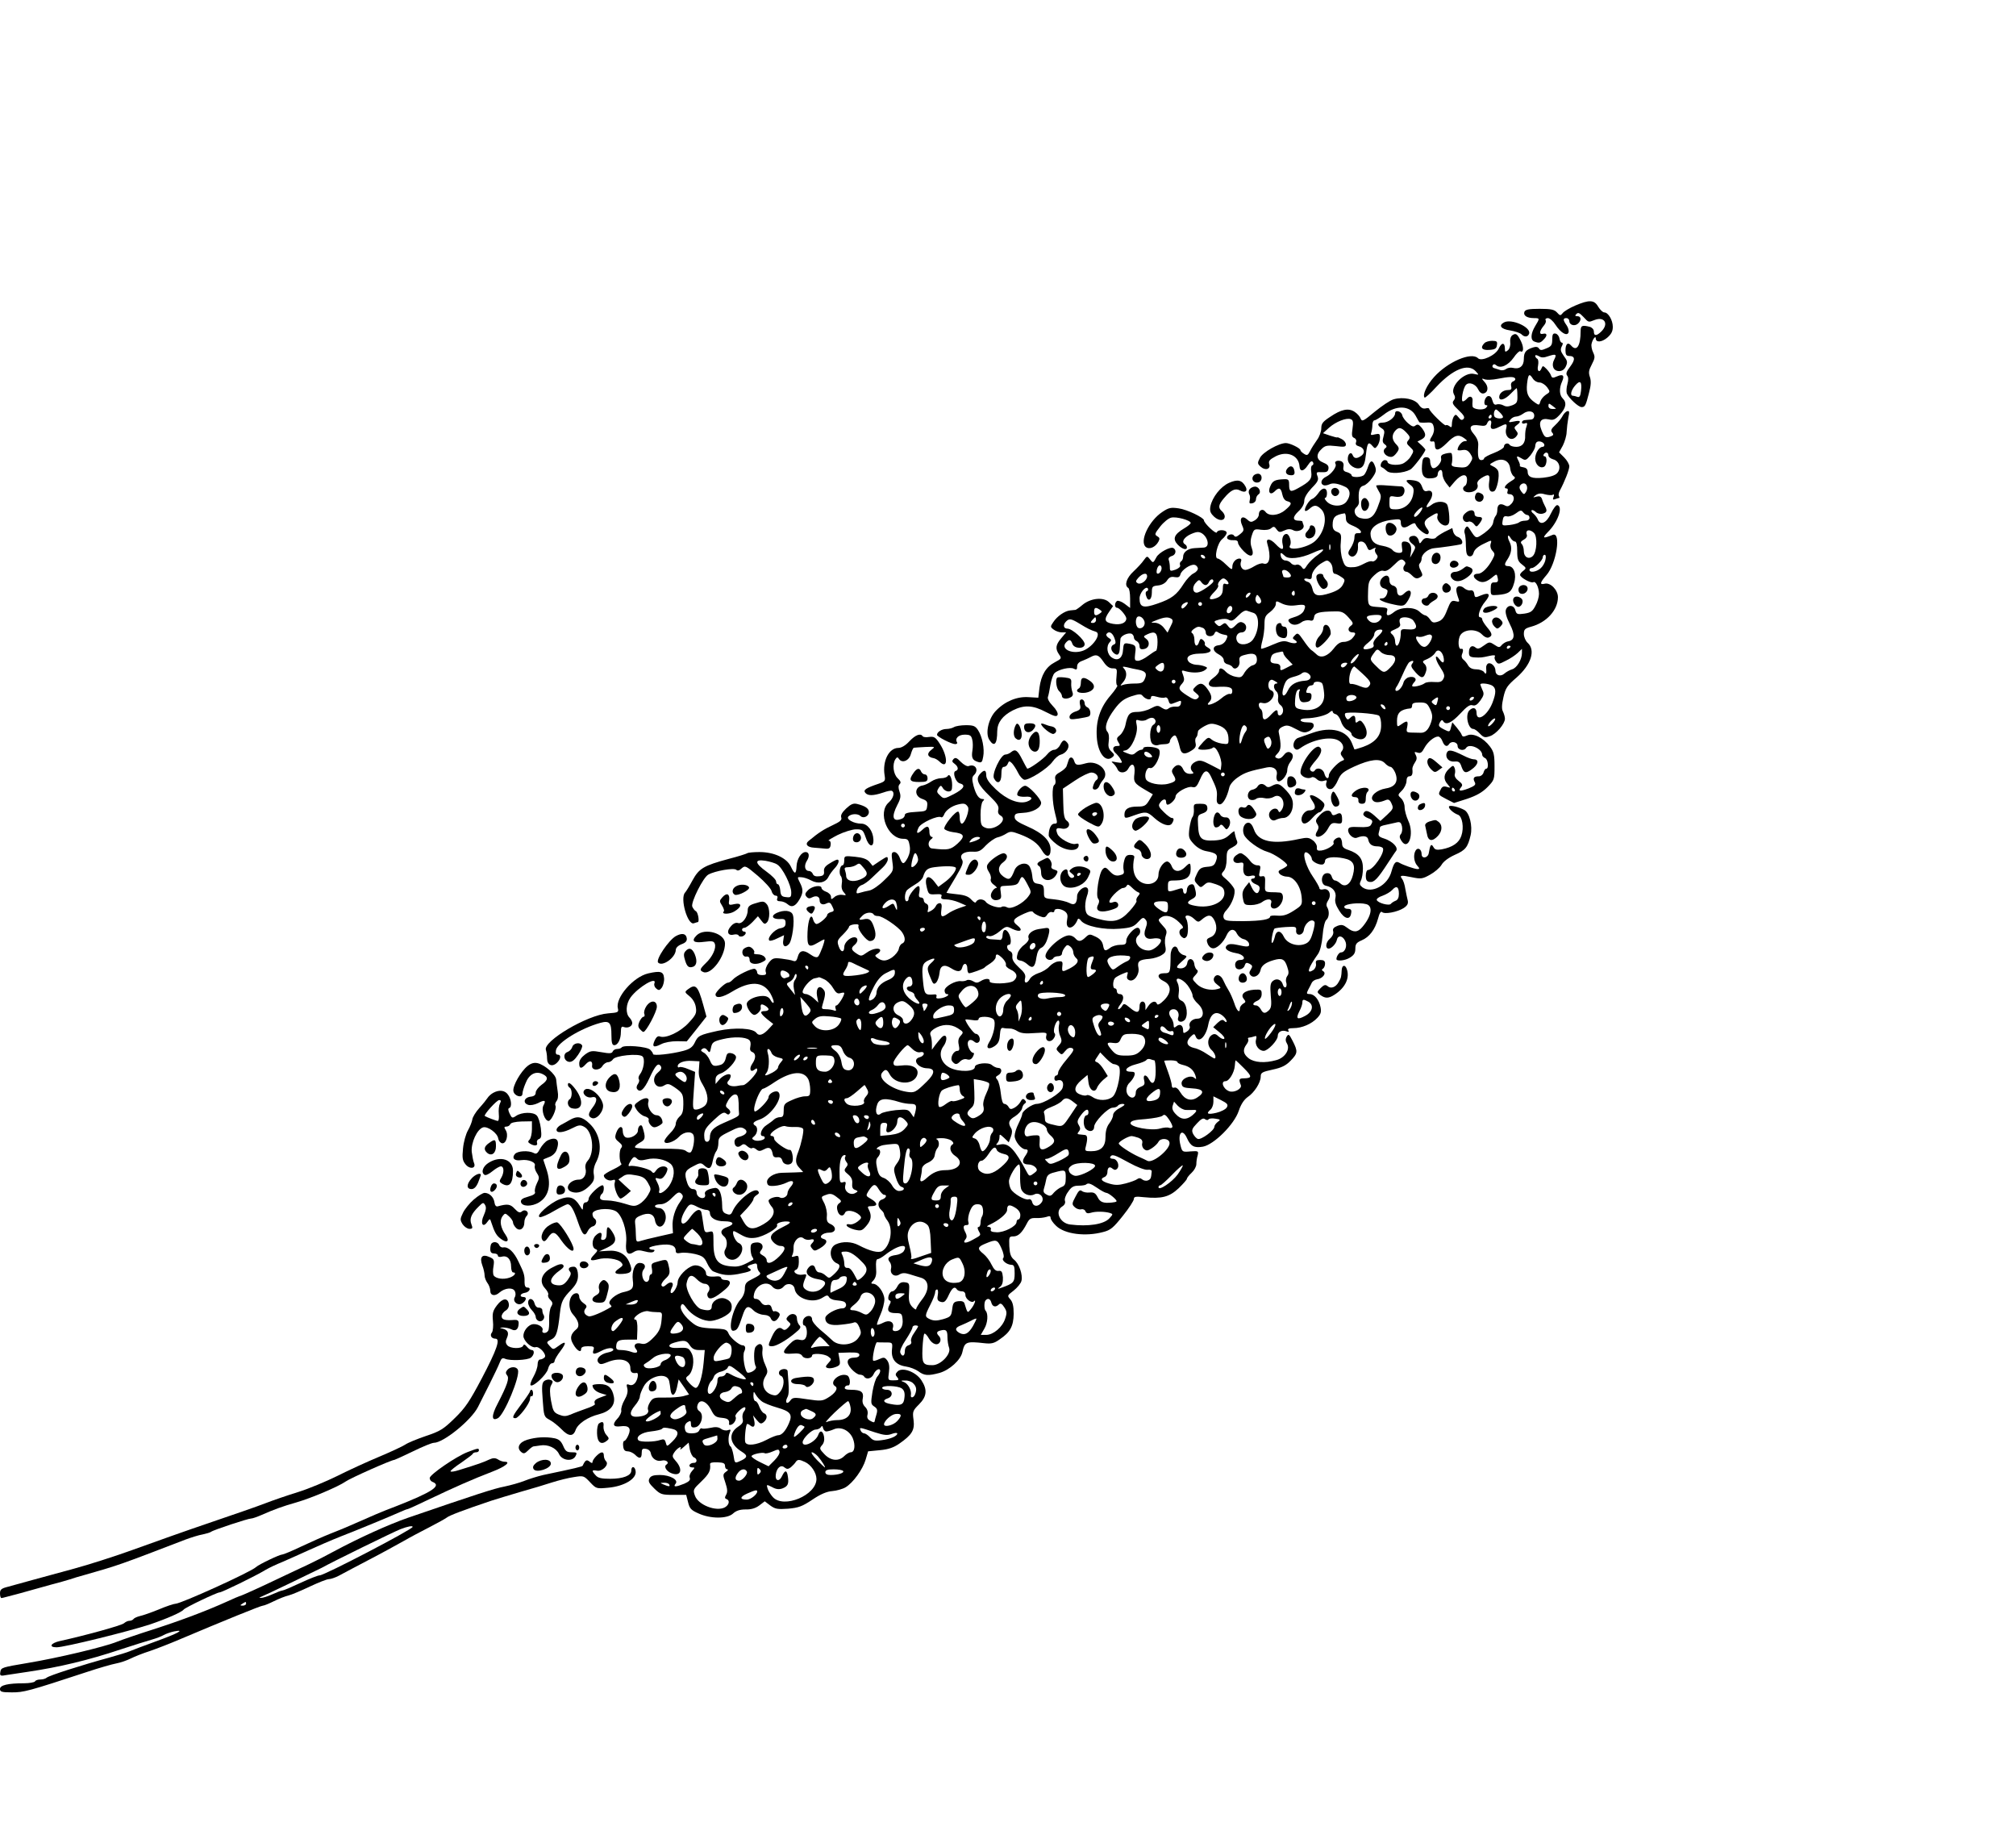<?xml version="1.0" standalone="no"?>
<!DOCTYPE svg PUBLIC "-//W3C//DTD SVG 20010904//EN"
 "http://www.w3.org/TR/2001/REC-SVG-20010904/DTD/svg10.dtd">
<svg version="1.0" xmlns="http://www.w3.org/2000/svg"
 width="1065pt" height="967pt" viewBox="0 0 1065 967"
 preserveAspectRatio="xMidYMid meet">

<g transform="translate(0,967) scale(0.1,-0.1)"
fill="hsl(45, 100%, 44%)" stroke="none">
<path d="M8321 8056 c-30 -13 -60 -31 -66 -40 -11 -14 -14 -14 -30 4 -14 15
-31 19 -92 19 -58 0 -75 -4 -80 -16 -7 -19 13 -33 50 -33 32 0 32 -1 7 -42
-24 -40 -26 -74 -4 -82 24 -9 31 -8 48 10 22 21 20 37 -3 31 -22 -5 -19 15 6
45 8 9 12 22 8 27 -3 6 2 11 12 11 10 0 28 -16 40 -35 28 -43 61 -62 69 -41 3
8 -1 25 -10 38 -20 28 -20 38 -1 38 8 0 15 -7 15 -15 0 -21 27 -30 45 -15 20
17 19 40 -2 40 -13 0 -14 3 -5 12 9 9 17 5 36 -15 29 -31 26 -30 60 -17 52 20
76 -20 36 -60 -25 -25 -40 -26 -40 -1 0 11 -9 21 -22 25 -40 10 -48 7 -48 -23
0 -78 -21 -110 -50 -76 -17 20 -30 9 -30 -26 0 -22 5 -29 19 -29 32 0 34 -19
6 -56 -20 -26 -24 -38 -16 -48 7 -8 7 -23 1 -45 -5 -18 -6 -40 -3 -49 10 -24
61 -72 78 -72 18 0 22 7 39 74 11 41 12 64 5 85 -8 23 -6 36 10 66 17 33 18
41 7 64 -7 14 -11 35 -8 46 5 23 22 45 22 28 0 -23 31 -21 60 3 22 19 30 34
30 58 0 35 -24 76 -45 76 -8 0 -22 14 -32 30 -21 37 -47 38 -122 6z m31 -451
c-3 -27 -8 -35 -19 -31 -8 3 -19 6 -24 6 -16 0 -10 29 13 55 26 30 36 19 30
-30z"/>
<path d="M7945 7967 c-30 -16 -16 -35 32 -42 25 -4 53 -13 61 -21 16 -16 34
-14 40 4 11 34 -94 81 -133 59z"/>
<path d="M7990 7900 c-9 -6 -14 -21 -12 -38 2 -17 -3 -34 -12 -42 -14 -11 -16
-9 -16 8 0 34 -17 35 -32 2 -16 -36 -91 -71 -110 -52 -35 35 -160 -19 -232
-99 -39 -43 -63 -96 -50 -109 3 -2 31 23 62 57 88 94 168 126 208 82 18 -20
18 -20 -8 -14 -51 13 -129 -65 -108 -106 9 -15 8 -24 -1 -35 -9 -11 -5 -21 26
-50 28 -26 35 -38 26 -47 -8 -8 -15 -6 -26 9 -13 16 -16 17 -25 4 -5 -8 -10
-26 -10 -39 0 -18 -3 -21 -13 -12 -8 6 -16 8 -19 5 -6 -6 -88 75 -88 87 0 4
-9 5 -19 2 -13 -3 -25 3 -36 20 -19 29 -82 43 -133 28 -18 -5 -62 -35 -99 -65
-61 -51 -68 -54 -75 -37 -4 11 -18 27 -32 36 -32 21 -70 14 -130 -27 -38 -25
-46 -35 -46 -60 0 -17 -10 -45 -23 -62 -12 -17 -29 -43 -36 -58 -12 -23 -16
-25 -32 -15 -11 7 -19 15 -19 19 0 11 -56 38 -77 38 -37 0 -122 -48 -137 -78
-14 -27 -14 -31 4 -47 24 -22 54 -13 45 14 -5 16 2 24 34 41 61 31 122 5 126
-53 2 -30 22 -28 44 6 14 21 21 25 27 16 4 -7 3 -14 -4 -17 -6 -2 -8 -16 -5
-35 5 -36 -7 -51 -69 -85 -41 -23 -48 -20 -48 20 0 24 -4 28 -27 27 -47 -2
-60 -8 -72 -36 -15 -32 -1 -51 22 -29 23 24 34 20 41 -15 4 -19 13 -33 26 -36
27 -7 25 -17 -11 -47 -35 -30 -86 -34 -104 -9 -14 19 -35 10 -35 -15 0 -10 -9
-23 -21 -30 -18 -11 -24 -11 -40 4 -28 25 -44 6 -27 -31 11 -25 10 -29 -12
-47 -17 -14 -25 -16 -31 -7 -9 15 -42 3 -36 -14 2 -6 16 -11 31 -10 17 1 26
-3 26 -13 0 -9 14 -29 31 -46 37 -37 58 -27 41 20 -7 20 -7 40 1 64 11 34 13
35 49 30 23 -3 44 0 53 8 13 11 18 10 29 -6 12 -16 17 -17 40 -6 19 9 33 9 47
2 25 -14 63 5 55 27 -3 8 -6 17 -6 19 0 2 -9 4 -19 4 -33 0 -34 19 -2 49 20
18 31 39 31 55 0 17 14 41 39 68 33 33 38 44 31 63 -8 21 -6 23 23 21 25 -1
33 3 35 19 2 15 -6 23 -28 32 -36 14 -40 43 -8 72 18 18 30 20 75 15 45 -6 53
-4 53 9 0 9 -10 22 -22 28 -13 7 -23 11 -23 9 0 -2 -17 2 -38 9 l-38 13 32 29
c36 32 92 54 115 45 12 -5 14 -15 9 -50 -5 -34 -4 -44 9 -49 9 -4 13 -13 10
-22 -5 -11 0 -18 14 -22 28 -7 36 -33 15 -49 -24 -18 -40 -17 -47 2 -8 21 -26
8 -26 -20 0 -32 43 -60 70 -46 14 8 21 25 26 70 7 63 13 70 35 44 12 -14 14
-14 26 2 7 10 13 29 13 42 0 21 -3 23 -26 18 -22 -6 -25 -4 -20 9 3 9 6 28 6
41 0 13 5 24 11 24 6 0 28 14 49 30 65 52 138 49 168 -5 9 -17 18 -32 20 -35
1 -2 18 -3 36 -2 29 2 35 -1 40 -23 4 -16 0 -34 -10 -50 -15 -23 -13 -30 9
-26 4 0 7 -8 7 -18 0 -36 20 -33 62 8 43 44 63 49 94 26 17 -13 17 -14 2 -15
-15 0 -38 -27 -38 -46 0 -3 12 -4 26 -1 19 3 29 -2 41 -19 14 -22 14 -26 -1
-50 -15 -21 -23 -25 -59 -22 -32 2 -41 7 -38 18 5 19 4 51 -2 57 -3 2 -17 1
-32 -3 -19 -5 -25 -11 -22 -25 6 -24 -37 -66 -49 -47 -5 7 -9 22 -9 33 0 13
-7 20 -20 20 -16 0 -21 -8 -23 -43 -4 -54 10 -73 52 -68 22 2 31 9 31 21 0 10
6 20 13 22 7 3 12 -5 12 -20 0 -14 9 -35 19 -48 l19 -24 28 33 c35 39 64 43
64 8 0 -14 -4 -28 -10 -31 -21 -13 -10 -35 19 -35 32 0 54 20 46 42 -4 9 4 22
19 32 39 25 49 21 43 -17 -6 -40 4 -60 25 -52 16 6 32 83 22 108 -3 8 -15 19
-27 24 -21 10 -21 10 9 26 41 21 78 4 82 -38 2 -16 10 -34 18 -40 12 -8 9 -13
-16 -28 -29 -18 -40 -37 -20 -37 5 0 7 -7 4 -15 -4 -10 0 -15 10 -15 25 0 31
-28 11 -50 -14 -15 -22 -17 -36 -9 -25 13 -39 4 -39 -25 0 -12 -4 -26 -9 -31
-5 -6 -11 -21 -13 -35 -2 -15 -19 -35 -46 -55 -47 -32 -43 -34 -79 22 -10 15
-14 16 -22 4 -5 -8 -7 -21 -3 -29 3 -8 6 -38 6 -66 1 -39 5 -51 18 -54 11 -2
19 5 23 20 4 15 22 31 51 45 45 22 45 22 39 2 -4 -12 -1 -27 9 -38 14 -15 14
-20 0 -46 -22 -42 -55 -75 -75 -75 -29 0 -31 -18 -5 -35 26 -17 49 -11 87 22
15 12 17 11 21 -10 4 -18 0 -23 -16 -23 -17 1 -21 -5 -21 -34 0 -35 0 -35 39
-32 56 5 71 15 84 61 15 47 0 91 -30 91 -21 0 -23 9 -5 35 22 33 26 64 12 92
-16 30 -9 48 6 20 6 -9 15 -17 22 -17 8 0 12 -18 12 -51 0 -42 4 -54 25 -70
23 -18 24 -20 8 -33 -10 -7 -18 -17 -18 -22 0 -14 58 -46 70 -39 13 8 30 -28
30 -62 0 -16 -8 -44 -19 -63 -15 -29 -25 -36 -59 -41 -36 -5 -41 -3 -47 18 -7
29 -41 31 -50 2 -4 -13 3 -40 21 -75 30 -59 26 -86 -12 -92 -10 -2 -24 -11
-31 -19 -11 -14 -15 -14 -39 2 -25 16 -27 16 -56 -5 -23 -17 -32 -19 -43 -10
-19 16 -35 4 -35 -26 0 -19 5 -24 28 -26 35 -2 41 -1 81 8 22 5 32 4 28 -3 -4
-6 -1 -18 6 -27 11 -15 15 -15 51 4 22 10 50 29 63 41 l23 22 0 -22 c0 -34
-27 -79 -52 -86 -13 -4 -31 -14 -40 -22 -21 -19 -48 -10 -48 15 0 24 -25 46
-40 37 -6 -4 -10 -14 -9 -23 3 -30 -1 -37 -11 -22 -5 8 -24 15 -41 15 -21 0
-35 7 -43 20 -6 11 -17 25 -25 31 -9 7 -12 18 -7 30 8 20 5 30 -5 27 -16 -5
-19 50 -4 73 21 32 85 34 114 3 12 -13 26 -19 35 -16 22 9 20 21 -9 55 -14 17
-25 35 -25 41 0 6 -5 11 -11 11 -17 0 -1 50 27 83 31 37 22 51 -21 33 -32 -14
-34 -13 -37 7 -2 15 -9 21 -21 19 -9 -2 -24 4 -33 12 -8 8 -22 12 -30 9 -15
-6 -14 -24 2 -68 5 -13 2 -15 -17 -10 -21 5 -26 0 -44 -46 -15 -40 -27 -55
-48 -62 -24 -8 -31 -6 -43 12 -8 12 -20 21 -25 21 -5 0 -20 9 -31 20 -28 26
-99 25 -133 -2 -30 -24 -44 -23 -38 2 5 21 6 20 -60 25 -39 3 -42 9 -40 76 1
53 4 63 32 90 21 20 38 28 50 24 13 -4 30 6 55 31 30 30 39 34 51 24 11 -9 12
-16 4 -26 -11 -14 -5 -34 12 -34 5 0 18 -9 29 -20 16 -16 25 -18 40 -10 17 9
17 13 5 37 -10 18 -11 31 -5 37 6 6 10 17 10 26 0 24 36 53 68 55 35 3 123 16
139 20 17 6 5 33 -17 40 -10 3 -20 15 -23 26 l-5 20 -41 -20 c-22 -12 -42 -25
-46 -31 -3 -5 -18 -7 -32 -4 -19 5 -30 2 -40 -12 -13 -18 -14 -18 -19 4 -4 12
-14 22 -25 22 -29 0 -34 -22 -10 -41 21 -17 21 -19 6 -46 l-16 -28 5 31 c5 34
-8 54 -35 54 -14 0 -16 -7 -13 -30 5 -26 2 -30 -17 -30 -12 0 -27 7 -33 15 -6
9 -29 18 -51 22 -45 7 -64 26 -65 64 0 35 43 64 108 73 47 6 52 5 52 -13 0
-29 17 -35 47 -15 20 12 28 14 31 5 8 -23 56 -61 66 -51 6 6 5 14 -1 22 -25
32 -23 48 10 68 40 25 46 25 40 2 -5 -22 29 -55 50 -46 12 4 15 17 13 47 -1
23 -6 50 -10 60 -10 21 -55 23 -82 2 -31 -23 -37 -17 -14 15 25 35 20 65 -10
57 -14 -4 -21 2 -28 23 -8 21 -18 29 -44 33 -43 6 -48 0 -20 -22 20 -15 23
-23 17 -54 -9 -46 -46 -77 -91 -77 -32 0 -34 2 -34 36 0 35 1 36 29 31 15 -3
33 -1 40 6 17 17 13 47 -6 48 -10 0 -44 3 -75 5 -32 3 -58 2 -58 -1 0 -3 6
-16 13 -28 16 -27 16 -30 -7 -90 -20 -50 -44 -65 -90 -53 -28 7 -40 40 -20 57
8 7 14 19 13 28 -5 56 2 81 24 86 12 3 33 22 46 41 20 28 23 40 15 61 -12 35
-25 35 -37 -2 -5 -16 -14 -36 -20 -42 -11 -15 -67 -17 -67 -3 0 5 -11 12 -23
16 -18 4 -23 11 -20 28 3 15 -1 25 -12 30 -20 7 -38 -1 -30 -14 9 -14 -22 -55
-50 -68 -26 -12 -33 -37 -12 -45 6 -2 20 0 30 5 18 9 46 5 85 -14 26 -13 29
-44 6 -76 -20 -29 -76 -30 -104 -2 -11 11 -15 20 -10 20 6 0 10 11 10 25 0 32
-25 33 -46 0 -9 -13 -23 -27 -32 -30 -17 -5 -46 -55 -37 -63 3 -3 13 2 23 11
24 22 38 21 62 -3 35 -35 19 -120 -32 -167 -41 -38 -154 -57 -133 -23 10 17
-4 60 -19 60 -18 0 -27 -26 -20 -56 8 -31 -6 -31 -36 1 -30 32 -55 34 -45 3
21 -69 12 -116 -22 -104 -7 3 -28 -3 -46 -14 -17 -11 -39 -20 -48 -20 -19 0
-31 23 -23 45 4 9 0 15 -8 15 -20 0 -38 -21 -38 -44 0 -17 -4 -16 -33 12 -18
18 -38 32 -44 32 -21 0 -2 83 24 103 12 10 23 25 23 33 0 17 -47 19 -52 2 -4
-11 -67 48 -68 64 0 14 -89 57 -133 63 -41 6 -53 4 -87 -19 -71 -47 -122 -156
-87 -185 19 -15 51 -1 67 29 8 15 6 21 -7 28 -15 9 -13 14 16 51 18 23 44 44
58 47 27 7 103 -14 103 -28 0 -5 -16 -18 -35 -29 -52 -31 -62 -55 -34 -85 23
-24 49 -32 49 -15 0 6 -4 13 -10 16 -18 11 -10 30 19 48 16 9 38 17 48 17 44
0 75 -78 33 -82 -11 -1 -33 -2 -50 -3 -35 -2 -60 -21 -60 -46 0 -10 -5 -21
-11 -24 -6 -4 -8 -13 -5 -20 3 -8 -7 -17 -25 -24 -27 -9 -29 -8 -29 14 0 13
-3 30 -6 38 -3 9 3 16 15 20 22 5 28 31 10 42 -15 10 -77 -23 -90 -48 -17 -32
-18 -32 -34 -11 -15 19 -16 18 -33 -5 -9 -14 -34 -40 -54 -59 -37 -34 -50 -74
-28 -87 6 -3 10 -29 10 -56 l0 -50 -29 22 c-16 12 -34 18 -40 15 -14 -9 -14
-36 0 -36 13 0 48 -41 49 -56 0 -24 -29 -36 -70 -29 -46 8 -50 22 -20 65 l20
29 -22 21 c-30 28 -97 21 -140 -15 -16 -14 -33 -25 -36 -26 -4 0 -17 -2 -29
-3 -29 -3 -69 -31 -89 -62 -16 -23 -16 -26 2 -39 10 -8 30 -15 42 -15 l24 0
-26 -31 c-30 -35 -32 -56 -11 -86 14 -20 13 -22 -23 -41 -46 -24 -72 -67 -81
-135 l-6 -52 -52 3 c-61 4 -124 -22 -172 -72 -39 -40 -57 -119 -35 -153 26
-41 42 -24 42 46 1 45 28 81 82 109 60 30 106 28 174 -8 47 -24 58 -27 63 -15
3 9 -8 29 -26 47 -19 20 -29 38 -25 48 3 8 9 37 13 63 5 27 14 55 22 62 21 20
83 34 102 23 14 -7 17 -5 17 12 0 13 9 24 28 30 15 6 35 15 44 20 29 16 42 12
67 -25 16 -24 31 -35 49 -35 23 0 24 -2 20 -45 -3 -25 -1 -45 4 -45 5 0 -11
-25 -37 -55 -54 -63 -77 -134 -71 -219 5 -82 46 -135 81 -106 14 11 13 15 -4
31 -15 14 -18 27 -14 54 3 21 1 41 -7 50 -18 21 -4 64 38 120 29 39 49 54 87
67 40 13 52 14 60 4 16 -20 45 -27 45 -11 0 10 7 12 31 5 16 -5 36 -7 43 -4 8
3 16 -4 19 -17 4 -16 10 -20 24 -14 10 4 24 9 32 12 9 4 12 0 9 -13 -3 -13
-11 -18 -27 -16 -13 1 -30 -3 -37 -9 -11 -9 -19 -8 -37 3 -20 14 -26 13 -57
-3 -19 -11 -51 -19 -72 -19 -41 0 -51 -11 -63 -70 -4 -19 -17 -43 -28 -52 -19
-15 -20 -20 -9 -38 11 -18 10 -20 -8 -20 -24 0 -26 -22 -4 -40 8 -8 20 -22 25
-33 10 -17 8 -18 -23 -13 -28 6 -31 5 -17 -6 8 -7 18 -21 22 -30 9 -24 44 -23
57 2 20 37 38 24 33 -24 -6 -47 -2 -53 59 -89 l38 -22 -20 -33 c-17 -28 -25
-32 -63 -32 -46 0 -67 -13 -67 -42 0 -22 4 -22 55 -3 57 20 66 19 103 -15 40
-36 80 -49 93 -29 12 19 11 29 -1 29 -6 0 -25 14 -42 31 -25 24 -30 34 -22 46
14 23 34 28 34 9 0 -9 3 -16 8 -16 15 1 42 28 42 43 0 21 64 57 89 50 17 -4
24 3 41 42 21 50 38 54 57 14 30 -63 34 -76 31 -109 -2 -25 1 -35 14 -38 17
-3 40 36 52 89 3 15 22 38 46 54 36 25 61 33 153 52 35 7 59 -12 51 -42 -3
-13 0 -26 6 -30 16 -10 50 29 50 57 0 13 7 32 15 42 20 26 19 45 -1 53 -11 4
-23 -2 -33 -16 -11 -14 -23 -20 -33 -16 -16 6 -15 9 2 27 18 19 19 43 5 111
-2 12 5 22 21 29 21 10 32 8 69 -12 37 -20 47 -22 69 -12 14 6 26 20 26 29 0
14 -8 18 -35 18 -41 0 -48 20 -7 21 49 1 107 15 125 31 9 9 17 11 17 5 0 -6 7
-12 16 -14 9 -2 22 -19 28 -38 6 -20 21 -39 34 -45 12 -5 22 -16 22 -23 0 -7
12 -17 26 -22 49 -19 71 25 38 76 -13 19 -20 22 -30 13 -11 -9 -14 -7 -14 10
0 24 -10 27 -28 9 -10 -10 -15 -10 -22 2 -5 8 -7 17 -4 22 7 11 164 0 179 -12
7 -6 12 -30 11 -54 -1 -53 -32 -88 -96 -111 -24 -8 -44 -14 -45 -13 -1 2 -7
17 -14 35 -27 66 -109 87 -206 53 -33 -12 -68 -24 -77 -27 -22 -7 -33 -42 -19
-56 9 -9 16 -8 29 1 62 45 159 65 201 42 25 -13 34 -39 20 -56 -9 -11 -8 -18
2 -31 12 -14 12 -17 -1 -21 -23 -8 -70 -59 -70 -76 0 -25 -17 -19 -24 9 -7 26
-39 35 -51 15 -7 -11 -25 -4 -25 10 0 5 14 25 30 43 31 36 38 61 19 72 -24 15
-99 -87 -99 -134 0 -22 39 -39 60 -26 5 3 17 -1 26 -10 10 -10 24 -13 37 -9
15 5 19 3 14 -8 -8 -22 8 -42 28 -34 9 3 24 24 33 46 15 34 27 44 87 72 84 38
136 44 161 17 9 -10 23 -19 29 -19 7 0 18 -14 25 -30 19 -46 2 -76 -49 -84
-49 -8 -87 -42 -69 -63 11 -14 34 -13 70 2 13 5 21 0 29 -19 11 -24 9 -29 -23
-59 l-36 -33 -32 29 c-32 28 -50 31 -58 9 -2 -7 8 -16 22 -22 28 -10 31 -17
17 -38 -5 -9 -26 -12 -62 -10 -43 2 -54 0 -57 -13 -4 -23 27 -52 47 -43 33 13
56 9 59 -11 5 -24 20 -35 49 -35 12 0 24 -4 28 -9 13 -22 -51 -116 -79 -116
-6 0 -11 -13 -11 -30 0 -23 5 -31 21 -33 23 -3 42 17 97 102 18 27 36 55 42
62 13 18 -18 50 -62 65 -29 9 -34 15 -29 33 3 11 6 24 6 27 0 4 12 9 28 12 15
3 39 9 54 12 23 6 28 4 34 -19 3 -15 1 -32 -5 -40 -9 -11 -9 -19 1 -35 37 -60
71 34 37 105 -10 22 -19 54 -19 71 0 17 -8 37 -19 47 -18 17 -18 18 5 41 13
13 24 36 24 50 0 16 6 25 15 25 14 0 19 11 16 38 -1 7 5 22 13 34 11 16 12 26
5 40 -9 17 -8 19 10 13 15 -5 23 1 35 24 17 32 52 61 73 61 8 0 18 -11 23 -25
10 -26 24 -32 35 -15 12 19 45 11 45 -10 0 -21 33 -29 45 -10 16 26 85 -4 85
-37 0 -6 7 -13 15 -17 16 -6 21 -56 6 -56 -5 0 -11 -9 -14 -20 -3 -11 -14 -20
-24 -20 -27 0 -34 -9 -23 -30 8 -14 2 -20 -32 -34 -45 -17 -58 -15 -39 7 9 11
6 18 -14 33 -15 11 -23 25 -20 35 3 9 3 24 -1 33 -6 15 -9 15 -30 -5 -28 -27
-31 -55 -6 -82 16 -19 16 -19 -5 -13 -16 5 -25 2 -32 -13 -15 -28 -15 -28 29
-51 l41 -21 69 22 c50 17 80 34 107 61 37 38 38 41 38 111 0 61 -4 77 -24 104
-35 47 -89 73 -120 59 -19 -8 -25 -8 -29 2 -2 8 -15 25 -27 40 l-23 27 -7 -26
c-6 -26 -8 -26 -36 -12 -31 16 -33 20 -20 42 6 9 11 10 15 2 14 -23 44 -9 90
40 34 37 51 49 65 44 14 -4 25 3 41 25 19 27 21 36 11 56 -6 14 -11 27 -11 29
0 9 41 5 61 -5 23 -13 24 -37 3 -92 -27 -68 -84 -104 -84 -53 0 27 -18 33 -38
13 -23 -23 -7 -98 21 -98 7 0 22 -11 35 -25 20 -21 27 -22 53 -13 33 11 79 65
79 92 0 10 -5 26 -10 37 -8 14 -7 36 2 76 11 49 20 62 70 105 77 68 101 144
58 183 -11 10 -20 31 -20 46 0 24 5 30 38 39 82 22 142 88 142 156 0 38 -40
79 -70 71 -28 -7 -25 6 9 45 53 60 80 232 33 213 -51 -21 -57 -18 -26 14 53
52 82 133 52 143 -7 3 -22 -17 -35 -44 -23 -51 -57 -66 -70 -30 -4 9 -14 22
-22 29 -9 6 -13 14 -10 18 4 3 13 -1 22 -9 8 -8 23 -12 36 -9 23 6 26 15 12
41 -5 9 -12 25 -15 36 -5 13 -12 17 -29 13 -20 -6 -21 -5 -4 8 13 9 27 11 49
4 17 -4 35 -6 41 -2 7 4 8 0 4 -11 -6 -14 -3 -17 9 -12 8 3 18 6 20 6 3 0 3 4
-1 10 -3 5 -1 17 4 27 27 50 51 112 51 130 0 11 -12 32 -27 47 l-27 27 20 36
c10 20 20 53 20 72 1 20 5 53 9 75 7 31 5 38 -6 34 -8 -2 -19 -14 -25 -26 -6
-12 -23 -33 -38 -47 -22 -20 -25 -29 -17 -39 9 -10 8 -15 -5 -20 -28 -11 -35
-7 -50 30 -19 46 -5 68 38 59 23 -6 34 -1 58 25 33 35 38 64 15 86 -18 18 -19
54 -3 89 14 32 5 41 -27 27 -22 -10 -27 -9 -32 6 -3 9 -15 25 -25 35 -16 16
-19 16 -24 3 -11 -28 -26 -17 -19 13 3 17 2 32 -4 36 -6 3 -11 10 -11 16 0 5
8 4 19 -2 14 -9 26 -9 51 0 40 13 45 10 30 -19 -16 -30 -4 -60 26 -60 16 0 28
8 36 25 10 22 8 30 -11 55 -17 24 -19 34 -11 50 7 12 7 20 1 20 -5 0 -11 10
-13 22 -2 13 -11 24 -20 26 -14 3 -18 -4 -18 -31 0 -29 -5 -37 -31 -47 -25
-11 -32 -11 -39 -1 -5 9 -16 11 -31 6 -38 -12 -49 -25 -49 -61 0 -38 -23 -56
-58 -47 -12 3 -28 0 -36 -6 -7 -6 -22 -9 -32 -5 -11 3 -25 8 -32 10 -7 2 -10
9 -7 14 5 8 11 8 20 0 22 -18 62 0 91 41 14 21 30 36 35 34 17 -11 20 18 5 50
-20 41 -27 47 -46 35z m108 -230 c7 -11 22 -20 35 -20 12 0 30 -12 40 -25 17
-24 17 -25 -7 -40 -13 -9 -26 -25 -29 -36 -5 -19 -7 -20 -27 -6 -39 27 -48 50
-43 100 6 52 12 57 31 27z m-94 1 c3 -5 -1 -12 -10 -15 -10 -4 -14 -14 -11
-26 4 -16 0 -20 -17 -20 -25 0 -46 -17 -46 -37 0 -23 30 -14 60 17 16 17 31
30 32 30 2 0 4 -18 4 -39 1 -34 -2 -41 -26 -51 -21 -8 -34 -9 -48 -1 -11 6
-27 8 -36 5 -10 -4 -17 2 -22 21 -4 17 -12 25 -23 23 -18 -4 -28 -48 -10 -48
8 0 9 -3 0 -13 -13 -16 -70 -10 -72 7 -1 6 -1 18 0 28 3 23 -14 31 -29 13 -7
-8 -17 -15 -22 -15 -12 0 1 71 16 87 16 18 52 5 65 -24 7 -15 18 -23 28 -21
25 5 28 36 6 60 -18 20 -17 21 2 14 11 -3 40 -2 65 3 62 12 88 13 94 2z m215
-158 c2 -2 -5 -3 -17 -3 -14 0 -22 6 -22 16 0 14 3 15 18 3 9 -7 19 -15 21
-16z m-279 -45 c0 -12 -38 -10 -45 2 -4 6 -4 18 -1 27 6 14 9 14 26 -2 11 -10
20 -22 20 -27z m165 7 c0 -13 -7 -21 -20 -21 -11 -1 -26 -2 -32 -3 -7 -1 -13
-6 -13 -12 0 -6 7 -8 16 -5 12 5 14 1 8 -17 -5 -12 -7 -33 -7 -47 2 -39 -15
-60 -47 -60 -16 0 -32 5 -35 11 -9 13 -30 6 -30 -10 0 -7 -24 -22 -52 -33 -29
-11 -53 -24 -53 -29 0 -5 -7 -9 -15 -9 -15 0 -20 20 -16 76 2 21 -6 41 -23 61
-31 36 -19 54 30 46 25 -4 35 -2 40 11 9 23 27 20 21 -4 -7 -28 7 -33 42 -15
39 20 44 19 38 -7 -12 -44 26 -75 53 -43 10 12 10 18 -1 31 -11 14 -11 18 4
29 26 19 20 27 -15 19 -29 -6 -31 -5 -19 10 7 9 21 16 30 16 10 0 26 7 37 15
26 20 59 15 59 -10z m-225 -5 c0 -5 -5 -10 -11 -10 -5 0 -7 5 -4 10 3 6 8 10
11 10 2 0 4 -4 4 -10z m278 -147 c2 -7 -2 -13 -9 -13 -18 0 -38 -32 -39 -61 0
-31 23 -54 45 -45 17 6 21 56 4 56 -5 0 -7 5 -4 10 9 15 25 12 25 -5 0 -8 11
-17 25 -21 32 -8 44 -48 21 -73 -11 -12 -37 -20 -73 -24 -61 -6 -83 3 -83 34
0 11 -9 19 -22 21 -13 2 -21 5 -19 8 2 3 -1 15 -8 28 -13 25 -9 27 19 10 18
-11 23 -9 45 17 13 17 24 37 25 46 0 9 3 19 7 23 10 10 36 3 41 -11z m-91
-224 c2 -8 -1 -21 -7 -29 -8 -13 -11 -12 -24 5 -10 14 -11 24 -4 33 13 15 32
11 35 -9z m-564 -134 c-17 -23 -33 -32 -33 -18 0 10 32 43 42 43 5 0 1 -11 -9
-25z m566 -15 c6 0 11 -7 11 -15 0 -9 -9 -15 -23 -15 -13 0 -27 -4 -32 -9 -6
-5 -28 -11 -51 -14 -39 -4 -40 -4 -36 23 3 21 8 26 23 23 10 -3 31 4 46 15 24
18 30 19 39 7 6 -8 16 -15 23 -15z m-959 -16 c0 -20 8 -29 40 -42 40 -17 54
-41 23 -38 -13 1 -18 -6 -18 -24 0 -14 -9 -38 -19 -53 -15 -21 -16 -31 -7 -40
19 -19 46 6 45 42 -2 24 2 31 17 31 12 0 23 -10 29 -25 9 -23 13 -24 31 -14
16 8 20 8 14 0 -4 -7 -1 -18 5 -26 10 -12 10 -18 0 -30 -7 -8 -16 -12 -21 -10
-4 3 -18 0 -31 -6 -43 -22 -53 -25 -83 -25 -26 1 -32 7 -43 41 -8 22 -12 62
-9 88 4 44 2 49 -19 58 -17 6 -24 16 -24 36 0 42 13 54 63 62 4 0 7 -11 7 -25z
m994 -79 c19 -20 15 -100 -6 -121 -21 -21 -48 -7 -48 25 0 15 -5 32 -11 38 -8
8 -5 14 11 23 12 6 19 17 16 25 -10 27 15 33 38 10z m-1077 -87 c-3 -7 -5 -2
-5 12 0 14 2 19 5 13 2 -7 2 -19 0 -25z m-63 -27 c-22 -15 -48 -40 -58 -55
-16 -26 -19 -26 -30 -10 -8 10 -20 15 -29 11 -8 -3 -21 1 -27 9 -7 8 -20 14
-30 14 -10 0 -20 9 -23 20 -6 24 -1 25 21 4 19 -20 83 -13 145 15 62 28 75 25
31 -8z m-599 -11 c3 -5 2 -10 -4 -10 -5 0 -13 5 -16 10 -3 6 -2 10 4 10 5 0
13 -4 16 -10z m1799 -17 c-3 -16 -15 -36 -26 -45 -22 -19 -58 -24 -58 -8 0 6
5 10 12 10 16 0 58 41 58 57 0 7 5 13 10 13 6 0 8 -11 4 -27z m-1136 -15 c7
-7 12 -22 12 -35 0 -13 5 -23 10 -23 6 0 21 -7 34 -16 22 -14 23 -17 10 -42
-9 -18 -29 -32 -66 -44 -65 -21 -87 -16 -95 24 -4 18 -14 33 -25 35 -10 3 -18
9 -18 13 0 5 9 6 20 3 15 -4 20 0 20 14 0 22 24 54 55 71 25 15 28 15 43 0z
m-894 -41 c-7 -18 -24 -23 -24 -8 0 22 13 42 22 33 5 -5 6 -16 2 -25z m194 12
c1 -9 -8 -20 -22 -27 -14 -6 -37 -31 -52 -54 -38 -60 -64 -80 -140 -106 -74
-26 -94 -20 -94 28 0 29 34 68 44 52 3 -6 1 -12 -5 -14 -7 -2 -9 -13 -4 -26
10 -33 30 -21 30 19 0 31 3 34 33 37 20 2 38 12 47 26 11 17 22 22 41 18 19
-3 26 0 30 15 6 22 52 54 74 50 8 -1 16 -9 18 -18z m480 -21 c18 -18 15 -28
-8 -28 -11 0 -20 2 -20 4 0 2 -3 11 -6 20 -7 19 16 22 34 4z m-748 -21 c0 -23
-34 -47 -50 -37 -12 7 -11 12 4 29 22 24 46 28 46 8z m430 -38 c0 -5 -7 -6
-15 -3 -11 5 -15 -1 -15 -24 0 -32 -12 -46 -47 -55 -30 -7 -29 6 3 38 14 14
23 29 19 34 -3 5 2 17 11 26 12 12 19 13 30 4 8 -6 14 -15 14 -20z m-121 -9
c6 0 14 7 17 15 7 17 24 21 24 5 0 -12 -70 -60 -88 -60 -22 0 -25 30 -6 51 16
18 20 19 30 5 6 -9 16 -16 23 -16z m471 -46 c0 -8 -5 -12 -10 -9 -6 4 -8 11
-5 16 9 14 15 11 15 -7z m-240 -9 c-7 -9 -15 -13 -17 -11 -7 7 7 26 19 26 6 0
6 -6 -2 -15z m59 -39 c-13 -14 -33 9 -25 30 6 16 8 16 21 -2 8 -12 10 -23 4
-28z m186 -13 c50 7 57 3 43 -28 -6 -14 -26 -27 -50 -34 -33 -10 -37 -15 -27
-27 15 -18 40 -18 65 0 10 8 29 12 41 10 17 -5 22 -1 25 17 3 23 25 29 113 30
32 1 45 -5 69 -32 27 -30 27 -33 11 -45 -19 -14 -12 -34 11 -34 18 0 18 -9 -3
-32 -9 -10 -28 -18 -43 -18 -20 0 -35 -10 -54 -35 -32 -41 -68 -54 -91 -31 -9
8 -21 19 -28 23 -7 5 -25 27 -41 51 -27 39 -31 42 -45 27 -14 -14 -14 -17 -1
-25 24 -15 3 -23 -30 -12 -26 10 -40 7 -87 -13 -31 -14 -58 -23 -60 -21 -3 2
0 21 6 43 6 21 11 59 11 84 0 39 4 48 30 67 17 13 30 31 30 42 0 17 2 18 31 3
21 -10 45 -14 74 -10z m-581 -4 c-12 -13 -20 -16 -22 -9 -3 7 2 16 9 21 25 16
32 9 13 -12z m86 11 c0 -5 -4 -10 -10 -10 -5 0 -10 5 -10 10 0 6 5 10 10 10 6
0 10 -4 10 -10z m160 -24 c0 -16 -18 -31 -27 -22 -8 8 5 36 17 36 5 0 10 -6
10 -14z m-700 -6 c13 -9 13 -11 0 -20 -22 -15 -30 -12 -30 10 0 22 8 25 30 10z
m812 -17 c33 -10 32 -92 -3 -141 -20 -27 -67 -34 -82 -11 -14 22 -2 49 22 49
26 0 34 37 10 50 -14 8 -23 6 -39 -10 -24 -24 -29 -25 -45 -3 -11 14 -15 15
-29 4 -13 -11 -18 -10 -31 3 -14 14 -13 16 17 24 21 5 39 5 50 -2 14 -8 24 -4
49 22 21 22 38 31 48 26 9 -3 23 -8 33 -11z m668 -38 c-15 -18 -42 -19 -58 -3
-20 20 -14 27 26 30 41 3 50 -5 32 -27z m-1244 -7 c6 -21 -12 -41 -31 -35 -12
4 -19 33 -11 52 7 19 34 8 42 -17z m-256 7 c0 -8 -7 -15 -16 -15 -14 0 -14 3
-4 15 7 8 14 15 16 15 2 0 4 -7 4 -15z m398 7 c10 -7 9 -15 -4 -40 l-16 -33
-20 26 c-12 15 -30 25 -46 26 -26 0 -25 1 8 14 41 16 60 18 78 7z m1278 -9
c26 -35 18 -51 -26 -47 -36 3 -40 1 -40 -19 0 -33 -11 -67 -21 -67 -5 0 -9 11
-9 24 0 13 -7 29 -16 36 -13 12 -11 15 17 27 22 9 29 18 25 29 -3 9 -4 20 0
25 9 15 56 10 70 -8z m-1761 -18 c39 -24 57 -33 83 -41 36 -10 -19 -88 -74
-103 -56 -16 -110 13 -84 44 17 20 27 19 35 -5 9 -27 65 -29 65 -2 0 23 -66
82 -91 82 -21 0 -25 20 -7 38 17 17 27 15 73 -13z m649 -21 c9 -3 16 -15 16
-25 0 -23 38 -26 46 -4 4 10 10 12 18 6 6 -5 21 -11 33 -13 20 -3 21 -5 10
-28 -8 -16 -23 -26 -40 -28 -35 -4 -33 -31 3 -49 14 -7 25 -20 25 -30 0 -10 9
-19 20 -21 11 -3 23 -9 26 -15 13 -20 41 2 37 30 -3 23 2 28 31 35 43 12 61 4
61 -26 0 -16 -7 -26 -23 -30 -12 -3 -30 -19 -41 -36 -16 -28 -21 -30 -49 -24
-18 3 -40 15 -50 25 -21 23 -37 25 -37 5 0 -8 -13 -24 -30 -36 -37 -26 -30
-51 14 -48 66 4 86 -1 86 -22 0 -11 -5 -17 -12 -15 -7 3 -29 -8 -48 -25 -34
-29 -89 -45 -62 -18 17 17 15 36 -9 69 -23 33 -40 36 -64 12 -16 -16 -16 -18
4 -34 17 -14 18 -19 7 -28 -10 -9 -23 -5 -55 16 -45 29 -49 38 -26 63 12 14
13 23 5 45 -10 26 -10 27 17 19 38 -10 82 -7 100 8 13 10 13 13 -4 19 -10 4
-30 8 -44 8 -15 1 -32 8 -39 16 -20 24 4 42 56 43 55 0 76 15 45 32 -12 6 -19
15 -16 19 2 5 -2 14 -9 20 -11 10 -16 8 -21 -8 -9 -31 -25 -25 -25 8 0 17 -5
33 -12 37 -7 5 -5 11 7 21 21 15 27 16 49 7z m926 -44 c-19 -17 -28 -34 -24
-44 4 -11 -2 -17 -21 -22 -40 -10 -43 4 -7 32 18 14 32 34 32 44 0 10 8 20 18
23 32 7 33 -4 2 -33z m-1393 -9 c9 -24 8 -31 -3 -35 -18 -7 -18 -30 1 -46 20
-16 30 -6 31 31 1 16 2 36 3 44 1 17 39 35 59 28 6 -3 12 -12 12 -19 0 -8 7
-17 15 -20 8 -4 15 -15 15 -26 0 -14 6 -19 22 -16 29 4 36 37 13 54 -16 12
-16 14 8 25 39 18 52 7 52 -42 0 -24 -4 -45 -8 -46 -5 -1 -23 -13 -42 -27 -18
-14 -43 -26 -53 -26 -18 0 -19 5 -15 40 6 41 2 45 -42 52 -16 2 -20 -3 -22
-32 -2 -46 -27 -64 -59 -43 -26 17 -32 60 -11 82 10 10 8 14 -6 22 -9 6 -15
14 -12 20 12 18 31 9 42 -20z m1676 13 c9 -9 -14 -52 -32 -59 -10 -4 -23 2
-33 15 -21 26 -23 44 -5 37 6 -2 21 -1 32 4 26 10 30 10 38 3z m-233 -44 c0
-5 -5 -10 -11 -10 -5 0 -7 5 -4 10 3 6 8 10 11 10 2 0 4 -4 4 -10z m650 -14
c0 -3 -4 -8 -10 -11 -5 -3 -10 -1 -10 4 0 6 5 11 10 11 6 0 10 -2 10 -4z
m-684 -31 c9 -8 29 -15 45 -15 37 0 40 -30 4 -65 -31 -32 -37 -31 -74 6 -36
35 -36 37 -15 67 18 26 21 27 40 7z m329 -22 c8 -33 -1 -42 -19 -17 -28 38
-27 4 1 -38 23 -35 27 -47 18 -63 -8 -16 -18 -19 -48 -17 -21 2 -44 -1 -50 -6
-17 -13 -67 -24 -67 -14 0 4 5 13 12 20 17 17 -2 33 -30 25 -12 -3 -25 -16
-28 -29 -7 -26 -31 -50 -41 -41 -3 4 -1 12 4 19 6 7 21 38 34 68 13 30 28 58
33 62 19 13 29 9 17 -6 -10 -12 -6 -21 18 -48 31 -34 43 -33 55 8 4 14 1 28
-8 37 -14 13 -12 16 15 27 16 7 34 21 40 31 12 24 35 14 44 -18z m-845 17 c0
-6 11 -22 25 -35 l24 -25 -29 -15 c-36 -19 -38 -19 -36 1 0 11 -7 18 -21 19
-30 2 -36 9 -28 34 5 17 14 22 58 30 4 0 7 -4 7 -9z m382 -34 c-10 -14 -22
-22 -26 -19 -3 4 4 17 16 30 28 30 36 22 10 -11z m-1012 -35 c0 -26 -17 -36
-36 -20 -14 12 -14 14 2 26 25 18 34 16 34 -6z m960 4 c-7 -8 -16 -12 -21 -9
-13 8 -1 24 18 24 13 0 13 -3 3 -15z m-1096 -22 c39 -8 47 -20 33 -50 -8 -19
-18 -23 -53 -23 -23 0 -51 -3 -61 -7 -17 -6 -17 -6 0 14 20 23 22 54 5 72 -11
11 -8 12 16 7 15 -4 42 -10 60 -13z m1184 -21 c44 -41 49 -51 31 -69 -8 -8
-20 -7 -45 3 -18 8 -39 13 -46 12 -9 -2 -12 8 -10 31 2 28 17 61 27 61 1 0 20
-17 43 -38z m-279 -6 c12 -14 0 -30 -24 -31 -46 -3 -76 -19 -91 -51 -22 -46
-39 -30 -22 21 11 33 19 41 50 50 20 5 40 13 44 18 12 11 30 8 43 -7z m-709
-36 c0 -5 -4 -10 -10 -10 -5 0 -10 5 -10 10 0 6 5 10 10 10 6 0 10 -4 10 -10z
m530 0 c10 -6 11 -10 3 -10 -17 0 -17 -26 0 -42 8 -6 11 -23 9 -35 -3 -15 2
-29 13 -37 19 -14 17 -47 -2 -54 -7 -2 -13 3 -13 12 0 22 -9 20 -36 -9 -29
-32 -44 -32 -44 -1 0 14 -4 28 -10 31 -5 3 -10 13 -10 22 0 11 6 14 21 10 38
-10 80 53 44 67 -22 8 -18 56 4 56 3 0 13 -5 21 -10z m245 -10 c4 -6 8 -29 10
-51 7 -68 -51 -104 -133 -83 -20 6 -23 12 -20 52 2 28 8 47 17 50 9 3 11 0 6
-7 -4 -7 -4 -23 -1 -37 5 -20 12 -25 34 -22 19 2 28 9 30 26 2 15 -2 22 -12
22 -18 0 -19 2 -10 24 3 9 12 16 20 16 8 0 14 5 14 10 0 13 37 13 45 0z m180
-70 c8 -13 -37 -31 -49 -20 -4 5 -5 13 -2 19 9 14 43 14 51 1z m428 -28 c-4
-18 -8 -20 -20 -10 -13 10 -13 14 3 25 22 16 25 13 17 -15z m192 18 c-3 -5
-11 -10 -16 -10 -6 0 -7 5 -4 10 3 6 11 10 16 10 6 0 7 -4 4 -10z m-230 -55
c13 -29 14 -42 5 -70 -13 -39 -31 -57 -57 -55 -10 0 -31 1 -47 1 -26 1 -28 3
-22 30 6 33 0 36 -32 13 -21 -15 -22 -14 -22 19 0 43 19 61 73 66 4 1 7 8 7
16 0 11 11 15 39 15 35 0 41 -4 56 -35z m-240 14 c11 -17 -1 -21 -15 -4 -8 9
-8 15 -2 15 6 0 14 -5 17 -11z m345 -9 c0 -5 -4 -10 -10 -10 -5 0 -10 5 -10
10 0 6 5 10 10 10 6 0 10 -4 10 -10z m-1556 -65 c3 -8 -2 -18 -11 -23 -21 -12
-23 -89 -3 -102 8 -6 21 -8 28 -5 8 3 25 5 38 5 14 0 24 6 24 14 0 7 7 19 15
26 12 10 16 8 24 -11 5 -13 12 -36 15 -51 7 -32 26 -35 62 -11 19 12 24 22 20
38 -3 12 -2 25 2 29 4 4 8 12 8 17 1 5 2 13 3 17 0 5 16 17 34 27 29 15 39 16
70 6 41 -14 57 -36 57 -77 0 -25 -2 -26 -36 -21 -20 3 -44 13 -53 21 -16 14
-20 13 -44 -12 -15 -16 -27 -31 -27 -35 0 -11 65 -8 77 4 15 15 49 -56 45 -92
l-3 -26 -54 28 c-46 24 -57 26 -79 16 -27 -13 -33 -36 -15 -54 7 -7 3 -10 -14
-10 -17 0 -29 8 -36 23 -12 28 -33 31 -52 8 -10 -12 -10 -20 -1 -35 19 -30 15
-37 -25 -48 -44 -12 -111 2 -120 25 -9 24 6 64 21 58 27 -11 70 86 45 101 -18
12 -79 15 -79 4 0 -5 -5 -9 -12 -9 -6 0 -19 -7 -28 -15 -14 -13 -22 -13 -46
-3 -26 10 -27 12 -8 15 31 6 68 90 59 133 -6 29 -5 31 14 25 11 -3 29 -2 38 4
25 15 40 13 47 -4z m1781 -15 c-10 -11 -20 -18 -23 -15 -3 3 3 14 13 25 10 11
20 18 23 15 3 -3 -3 -14 -13 -25z m-1755 -30 c0 -11 -4 -20 -10 -20 -5 0 -10
9 -10 20 0 11 5 20 10 20 6 0 10 -9 10 -20z m455 10 c4 -6 2 -17 -5 -25 -6 -7
-15 -26 -19 -41 -11 -43 -19 -14 -9 34 9 41 20 52 33 32z m130 -70 c4 -12 1
-28 -6 -36 -11 -13 -14 -11 -24 13 -9 20 -9 30 -1 35 18 12 24 9 31 -12z
m-635 -75 c10 -12 9 -15 -8 -15 -11 0 -22 7 -26 15 -3 9 0 15 8 15 7 0 19 -7
26 -15z m390 -105 c0 -5 -4 -10 -10 -10 -5 0 -10 5 -10 10 0 6 5 10 10 10 6 0
10 -4 10 -10z m1215 -80 c3 -5 1 -10 -4 -10 -6 0 -11 5 -11 10 0 6 2 10 4 10
3 0 8 -4 11 -10z"/>
<path d="M6956 6631 c-10 -15 18 -71 35 -71 23 0 32 28 14 46 -8 9 -15 20 -15
25 0 11 -27 12 -34 0z"/>
<path d="M6747 6373 c-11 -11 -8 -48 5 -61 7 -7 20 -12 30 -12 13 0 18 8 18
30 0 20 -5 30 -15 30 -8 0 -15 5 -15 10 0 11 -13 13 -23 3z"/>
<path d="M6990 6350 c0 -11 -9 -29 -20 -40 -21 -21 -27 -60 -10 -60 15 0 70
58 70 74 0 25 -12 46 -26 46 -8 0 -14 -9 -14 -20z"/>
<path d="M7842 7858 c-24 -24 -14 -39 26 -36 30 2 38 7 40 26 3 18 -1 22 -25
22 -16 0 -34 -5 -41 -12z"/>
<path d="M7370 7487 c0 -21 -36 -49 -65 -49 -30 0 -32 -13 -6 -30 15 -9 17
-17 10 -42 -7 -24 -6 -34 7 -43 10 -7 11 -13 5 -18 -19 -11 -12 -35 12 -45 17
-6 26 -4 40 12 20 24 21 32 4 50 -22 22 -26 45 -11 67 20 27 35 27 64 -4 19
-20 21 -27 10 -40 -11 -13 -10 -19 9 -36 21 -20 21 -21 4 -49 -9 -16 -30 -34
-46 -40 -31 -10 -77 -4 -77 11 0 5 -6 9 -14 9 -17 0 -31 -33 -16 -38 6 -2 17
-11 26 -19 16 -17 87 -13 124 7 16 8 80 93 80 105 0 2 -9 13 -21 24 l-21 19
21 11 c26 14 26 29 2 61 -15 18 -22 21 -33 13 -10 -9 -19 -6 -40 12 -14 12
-28 31 -30 41 -4 22 -38 32 -38 11z"/>
<path d="M6801 7196 c-16 -19 -6 -36 20 -36 15 0 20 6 17 22 -4 27 -21 33 -37
14z"/>
<path d="M6622 7158 c-15 -18 1 -41 24 -36 23 4 26 41 3 46 -9 1 -21 -3 -27
-10z"/>
<path d="M6493 7120 c-45 -20 -89 -76 -99 -125 -4 -24 0 -35 20 -54 26 -24 56
-23 56 2 0 8 -7 20 -15 27 -21 18 -19 34 11 69 36 43 59 54 84 41 28 -15 43
-4 30 20 -19 35 -42 40 -87 20z"/>
<path d="M6602 7087 c-6 -7 -7 -18 -3 -26 5 -7 6 -22 3 -33 -4 -16 -1 -19 14
-16 10 2 19 11 19 21 0 10 6 21 13 26 17 10 4 41 -18 41 -10 0 -22 -6 -28 -13z"/>
<path d="M7041 7090 c-17 -10 -7 -40 13 -40 7 0 16 6 19 14 8 19 -15 37 -32
26z"/>
<path d="M7794 7055 c-7 -18 3 -35 22 -35 20 0 30 30 13 41 -20 12 -29 11 -35
-6z"/>
<path d="M7197 7033 c-11 -11 -8 -51 5 -59 18 -11 39 25 27 47 -10 20 -21 24
-32 12z"/>
<path d="M7760 6972 c-8 -3 -20 -12 -27 -21 -14 -20 3 -45 25 -36 8 3 21 -3
28 -12 13 -17 15 -17 29 1 20 27 19 36 -5 36 -11 0 -20 6 -20 14 0 19 -11 25
-30 18z"/>
<path d="M7327 6904 c-13 -13 -7 -55 9 -61 24 -9 51 23 38 45 -12 19 -36 27
-47 16z"/>
<path d="M6920 6889 c0 -6 -7 -17 -15 -26 -22 -21 -1 -47 26 -32 23 12 25 54
4 63 -8 3 -15 1 -15 -5z"/>
<path d="M7565 6729 c-4 -12 -2 -26 3 -31 17 -17 42 -1 42 27 0 32 -35 35 -45
4z"/>
<path d="M7667 6704 c-16 -16 -6 -35 16 -32 12 2 22 10 22 18 0 16 -26 25 -38
14z"/>
<path d="M7726 6665 c-11 -8 -28 -15 -37 -15 -24 0 -33 -18 -19 -35 17 -21 47
-19 81 6 32 23 37 44 13 53 -19 7 -15 8 -38 -9z"/>
<path d="M7302 6618 c-19 -19 -14 -49 8 -55 11 -3 20 -9 20 -13 0 -20 -13 -40
-26 -40 -33 0 -10 -16 39 -28 72 -17 75 -16 97 20 26 44 10 66 -24 32 -19 -18
-36 -10 -36 18 0 11 -8 22 -20 25 -13 3 -20 14 -20 29 0 26 -18 32 -38 12z"/>
<path d="M7627 6583 c-15 -14 -7 -43 12 -43 23 0 34 23 18 39 -13 13 -21 14
-30 4z"/>
<path d="M8023 6564 c-3 -8 -1 -20 4 -25 14 -14 43 0 43 22 0 24 -38 26 -47 3z"/>
<path d="M7546 6525 c-3 -8 -12 -15 -21 -15 -8 0 -15 -7 -15 -15 0 -19 29 -32
39 -18 3 6 16 15 28 22 14 7 20 17 17 26 -8 19 -40 19 -48 0z"/>
<path d="M7996 6511 c-8 -13 3 -38 20 -45 19 -7 37 27 22 42 -14 14 -35 15
-42 3z"/>
<path d="M7841 6456 c-18 -22 4 -30 39 -14 17 7 30 16 30 20 0 14 -57 8 -69
-6z"/>
<path d="M7883 6394 c-3 -8 2 -23 11 -32 15 -15 17 -15 33 0 13 14 14 20 3 32
-16 20 -39 20 -47 0z"/>
<path d="M5585 6091 c-11 -10 -4 -59 10 -71 8 -7 15 -19 15 -26 0 -16 28 -18
49 -5 9 6 11 15 6 27 -4 11 -7 31 -6 45 2 24 -2 27 -34 31 -19 2 -38 2 -40 -1z"/>
<path d="M5710 6066 c0 -14 -4 -28 -10 -31 -34 -21 23 -35 61 -15 25 14 24 35
-3 54 -32 23 -48 20 -48 -8z"/>
<path d="M5707 5973 c-4 -3 -4 -16 -1 -28 4 -18 0 -25 -25 -33 -18 -6 -31 -18
-31 -28 0 -14 7 -15 48 -9 26 4 50 9 55 12 13 8 7 41 -8 47 -8 3 -15 12 -15
20 0 17 -14 28 -23 19z"/>
<path d="M5367 5843 c-15 -27 -15 -62 -1 -73 22 -19 38 1 29 39 -7 31 -20 48
-28 34z"/>
<path d="M5410 5830 c0 -27 25 -36 45 -17 23 24 18 37 -15 37 -23 0 -30 -4
-30 -20z"/>
<path d="M5500 5847 c0 -15 54 -58 66 -53 22 8 16 33 -8 39 -13 2 -31 8 -40
12 -10 4 -18 5 -18 2z"/>
<path d="M5040 5830 c-8 -5 -26 -10 -40 -10 -25 0 -50 -16 -50 -31 0 -10 77
-49 96 -49 8 0 13 4 10 9 -13 21 7 41 40 41 28 0 35 -4 40 -26 4 -14 4 -40 1
-58 -6 -38 0 -51 29 -60 19 -6 23 -2 28 28 8 40 -5 107 -28 141 -14 21 -24 25
-64 25 -26 0 -54 -5 -62 -10z"/>
<path d="M5457 5796 c-23 -23 -30 -52 -17 -76 12 -22 35 -27 45 -9 11 17 10
78 -2 90 -7 7 -15 6 -26 -5z"/>
<path d="M4804 5755 c-20 -22 -42 -35 -58 -35 -50 0 -85 -69 -73 -144 5 -30 3
-33 -31 -45 -68 -23 -83 -33 -71 -48 14 -17 43 -16 94 1 22 8 43 12 47 9 16
-9 7 -40 -17 -61 -61 -53 -6 -192 77 -192 23 0 28 -5 33 -34 5 -22 1 -44 -9
-65 -21 -39 -29 -39 -43 -1 -6 17 -19 30 -28 30 -15 0 -17 -7 -11 -50 7 -50 7
-51 -43 -99 -27 -27 -62 -51 -78 -54 -15 -3 -38 -8 -50 -12 -18 -6 -21 -4 -16
14 3 11 14 23 26 27 11 3 35 20 53 38 18 17 44 42 58 55 14 13 26 32 26 42 0
18 -3 17 -40 -7 l-40 -27 -17 21 c-13 15 -35 23 -75 27 -57 6 -58 5 -58 -20 0
-14 -4 -25 -9 -25 -14 0 -21 -43 -9 -57 6 -7 8 -25 5 -40 -3 -18 0 -34 11 -46
14 -16 14 -17 -9 -13 -13 2 -32 -3 -41 -12 -16 -14 -18 -13 -18 2 0 9 -11 21
-25 26 -14 5 -25 14 -25 20 0 18 -49 11 -71 -11 -16 -16 -18 -23 -9 -34 9 -11
17 -12 31 -4 22 11 39 4 39 -16 0 -20 17 -27 37 -16 15 7 21 4 30 -16 11 -22
10 -26 -7 -30 -11 -3 -20 -10 -20 -15 0 -12 -41 -47 -56 -48 -7 0 -14 10 -18
22 -10 41 -27 4 -30 -65 -3 -76 5 -85 54 -56 18 11 34 19 35 17 5 -5 -23 -80
-33 -90 -7 -7 -21 -3 -42 12 -36 26 -57 21 -66 -15 -5 -19 -11 -24 -23 -20 -9
4 -37 9 -62 12 -41 5 -48 3 -68 -22 -13 -17 -19 -36 -16 -47 5 -14 1 -18 -19
-18 -16 0 -26 6 -26 14 0 8 -6 16 -12 19 -16 5 -99 -36 -117 -57 -8 -9 -19
-16 -26 -16 -14 0 -65 -48 -65 -62 0 -23 36 -17 88 15 95 58 164 55 202 -10
11 -20 19 -41 17 -47 -2 -6 -9 -1 -16 12 -8 15 -21 22 -41 22 -36 0 -77 -18
-84 -37 -7 -17 22 -63 39 -63 14 0 36 24 34 36 -3 20 2 24 21 14 11 -6 20 -15
20 -20 0 -6 -9 -10 -20 -10 -28 0 -25 -11 12 -42 l33 -26 -20 -22 c-32 -36
-55 -44 -69 -25 -18 25 -112 30 -203 11 -98 -22 -105 -25 -123 -63 -11 -23
-26 -34 -60 -43 -64 -17 -160 -27 -160 -17 0 5 -7 15 -15 23 -16 17 -142 27
-151 12 -3 -4 -13 -8 -24 -8 -10 0 -20 -6 -23 -13 -4 -11 -16 -12 -60 -4 -50
9 -58 8 -86 -12 -20 -15 -31 -31 -31 -47 0 -29 11 -31 35 -4 20 22 37 18 33
-8 -4 -26 38 -28 54 -3 7 12 21 21 30 21 9 0 21 7 26 15 11 20 135 33 156 16
15 -13 7 -70 -14 -96 -6 -8 -9 -19 -5 -25 4 -6 1 -17 -5 -25 -6 -8 -9 -19 -5
-25 15 -24 37 -6 65 54 32 70 47 86 61 65 6 -10 1 -20 -16 -34 -42 -35 -10
-96 35 -67 17 10 25 9 53 -10 44 -31 47 -36 47 -91 0 -35 -5 -52 -20 -64 -11
-10 -20 -27 -20 -38 0 -12 -13 -34 -30 -50 -16 -16 -30 -35 -30 -42 0 -21 51
-5 77 23 25 28 68 32 77 8 8 -21 -3 -82 -16 -90 -5 -3 -16 0 -25 8 -12 9 -49
12 -139 11 -68 -1 -126 2 -129 7 -3 5 8 16 25 25 30 16 32 26 14 83 -6 19 -24
5 -24 -19 0 -22 -41 -45 -64 -36 -9 4 -16 18 -16 33 0 33 -22 27 -35 -10 -8
-24 -6 -31 14 -47 18 -15 21 -22 12 -33 -11 -13 -10 -71 2 -83 4 -3 -16 -16
-43 -29 -28 -13 -50 -27 -50 -32 0 -17 27 -32 45 -25 15 5 17 2 12 -16 -5 -22
18 -81 32 -81 4 0 18 9 31 20 l23 20 -33 30 -33 31 22 15 c17 13 32 14 69 7
37 -6 50 -14 65 -40 18 -32 18 -34 0 -65 -10 -18 -31 -39 -45 -47 -23 -13 -32
-13 -78 2 -29 9 -70 17 -91 17 -27 0 -39 4 -39 14 0 8 5 18 10 21 11 7 14 45
3 45 -17 0 -73 -53 -73 -71 0 -10 -7 -19 -15 -19 -9 0 -15 -9 -15 -22 -1 -22
-1 -22 -17 4 -28 45 -55 54 -107 34 -52 -20 -129 -89 -104 -94 8 -2 43 13 76
33 33 19 65 35 70 35 17 0 33 -28 55 -93 24 -69 36 -82 52 -49 5 11 17 23 27
25 19 5 24 32 8 42 -5 3 -10 14 -10 24 0 25 83 35 122 15 33 -17 62 -103 56
-167 -5 -53 8 -70 39 -50 17 11 30 12 59 4 25 -7 42 -7 48 -1 7 7 4 10 -7 10
-9 0 -17 4 -17 9 0 5 25 12 56 16 58 7 84 -3 84 -32 0 -11 7 -14 27 -10 15 3
49 0 75 -6 40 -10 49 -17 64 -49 9 -20 24 -40 33 -43 48 -20 77 -23 129 -14
67 13 79 19 61 30 -16 9 -12 14 19 23 17 6 22 3 22 -11 0 -11 5 -24 11 -30 12
-12 7 -16 -46 -43 -24 -12 -30 -22 -30 -47 0 -18 -9 -41 -22 -55 -43 -46 -71
-173 -37 -166 19 3 25 14 46 77 17 53 29 60 59 30 12 -12 35 -22 53 -23 20 -1
34 -8 38 -19 9 -21 27 -19 42 6 8 13 7 20 -4 27 -8 5 -17 7 -21 4 -4 -2 -9 6
-12 17 -4 15 -11 20 -25 17 -12 -3 -23 2 -31 13 -6 11 -18 19 -27 19 -13 0
-15 6 -10 28 12 48 69 70 96 37 16 -19 44 -19 60 0 19 23 54 15 58 -12 8 -52
97 -80 148 -46 22 14 27 14 34 2 5 -8 21 -15 36 -16 15 -1 33 -4 41 -7 20 -8
16 -36 -7 -36 -32 0 -90 -32 -90 -51 0 -31 27 -42 84 -35 30 3 61 8 69 12 9 3
19 -6 27 -26 11 -28 11 -34 -7 -58 -28 -38 -104 -44 -137 -10 -13 13 -42 38
-65 57 -22 19 -41 42 -41 53 0 29 -44 20 -48 -9 -2 -13 1 -23 6 -23 14 0 20
-45 9 -65 -6 -12 -16 -15 -33 -11 -19 5 -31 -1 -54 -24 -41 -42 -38 -53 14
-49 33 3 47 0 55 -13 10 -17 51 -14 51 3 0 14 64 10 85 -5 19 -14 19 -15 1
-35 -16 -17 -16 -22 -4 -26 8 -3 27 -1 42 5 24 9 26 14 21 42 l-6 33 55 2 c42
1 56 -2 56 -13 0 -8 -10 -14 -24 -14 -42 0 -50 -24 -19 -59 15 -17 35 -31 45
-31 9 0 20 -4 23 -10 11 -18 40 -11 50 12 11 25 35 36 35 17 0 -7 -7 -20 -15
-29 -9 -10 -20 -46 -26 -81 -9 -59 -9 -65 9 -77 17 -11 19 -19 12 -43 -5 -16
-9 -32 -9 -34 -2 -9 -6 -9 -25 2 -13 7 -17 17 -13 32 3 15 -1 29 -13 41 -12
12 -16 27 -12 45 6 33 -9 45 -61 45 -27 0 -37 4 -34 13 2 6 10 11 16 10 17 -4
13 47 -4 53 -40 16 -98 -36 -63 -57 18 -11 1 -38 -40 -62 -28 -17 -39 -17
-107 -7 -70 11 -78 10 -90 -7 -17 -23 -30 -11 -16 16 10 17 10 43 2 139 -1 17
-38 15 -45 -3 -3 -9 1 -18 9 -21 21 -8 19 -57 -4 -85 -16 -20 -23 -22 -47 -14
-39 14 -54 56 -32 93 16 26 15 31 -1 68 -11 23 -16 53 -13 72 5 34 -15 45 -36
19 -11 -13 -11 -85 1 -104 7 -12 -20 -33 -42 -33 -15 0 -31 91 -19 113 9 18 5
32 -10 32 -18 1 -65 41 -73 62 -7 18 -17 23 -46 25 -95 4 -113 7 -141 28 -44
33 -74 77 -64 95 6 13 12 10 30 -15 25 -33 73 -62 114 -66 38 -5 114 31 121
57 8 30 -2 49 -31 60 -31 12 -72 -12 -72 -41 0 -21 -16 -25 -56 -14 -31 8 -84
102 -77 136 9 44 26 51 53 23 13 -14 32 -25 42 -25 23 0 34 -25 20 -43 -7 -8
-7 -18 -2 -27 10 -17 38 -5 91 40 34 28 33 50 -2 50 -10 0 -19 5 -19 10 0 6
-10 10 -22 9 -41 -4 -58 1 -58 14 0 26 -37 50 -66 43 -36 -9 -84 -59 -84 -88
-1 -25 -26 -65 -36 -56 -3 4 -1 15 5 27 15 27 -4 38 -29 16 -12 -11 -20 -13
-25 -5 -4 6 5 22 20 36 22 20 25 30 20 57 -11 50 -8 49 -68 32 -25 -7 -28 -11
-23 -36 3 -16 1 -29 -4 -29 -6 0 -10 -9 -10 -20 0 -11 -7 -20 -15 -20 -19 0
-31 46 -15 65 15 18 5 35 -21 35 -25 0 -42 -43 -36 -92 6 -42 -3 -52 -48 -62
-43 -9 -88 -49 -73 -64 7 -7 10 -13 7 -14 -45 -28 -107 -54 -119 -50 -23 8
-30 25 -17 41 9 11 7 17 -11 29 -12 8 -22 23 -22 33 0 11 -6 19 -14 19 -39 0
-52 -76 -19 -112 30 -33 37 -63 18 -78 -31 -26 -36 -47 -17 -79 19 -34 42 -48
42 -26 0 10 11 15 36 15 31 0 35 -3 29 -20 -8 -24 3 -25 41 -5 32 17 64 20 64
6 0 -5 -13 -11 -29 -14 -40 -8 -65 -35 -50 -53 9 -11 16 -11 46 1 66 28 123
14 123 -30 0 -22 9 -30 33 -26 12 2 7 -33 -7 -52 -9 -11 -20 -15 -31 -11 -15
6 -17 3 -11 -19 4 -17 -1 -37 -15 -61 -11 -19 -19 -44 -17 -55 2 -10 -8 -31
-21 -44 -28 -30 -22 -45 16 -40 45 6 59 -9 43 -46 -7 -17 -17 -31 -22 -31 -5
0 -8 -12 -6 -27 2 -21 9 -28 24 -28 11 0 28 -8 38 -17 24 -25 36 -22 36 8 0
21 4 25 22 22 14 -2 24 -11 26 -23 5 -28 31 -46 58 -39 23 6 42 -10 25 -21
-16 -9 -1 -36 27 -46 50 -19 62 21 20 67 -17 19 -18 25 -6 43 14 22 44 40 32
18 -4 -6 4 -2 18 11 l26 23 6 -36 c4 -20 14 -39 22 -42 19 -7 18 -31 -2 -29
-9 0 -19 -5 -21 -11 -3 -7 3 -13 13 -13 16 0 16 -1 -1 -20 -9 -10 -15 -26 -11
-35 4 -12 -4 -20 -29 -31 -45 -18 -61 -19 -46 0 17 20 -29 46 -83 46 -34 0
-48 -5 -55 -18 -8 -15 -3 -26 25 -53 33 -32 40 -34 102 -34 l67 0 10 -39 c8
-33 16 -42 55 -59 63 -29 151 -29 182 -1 16 15 36 22 66 22 29 -1 53 6 73 21
l29 22 29 -22 c26 -19 39 -21 95 -17 55 5 74 12 128 48 43 29 76 43 105 45 23
2 55 11 70 20 40 24 91 95 106 146 l13 44 62 6 c45 4 73 14 102 34 68 47 83
72 76 126 -6 44 -4 49 29 82 42 42 45 78 12 128 -29 44 -100 70 -125 46 -13
-13 -13 -19 -2 -31 11 -14 8 -16 -19 -16 -30 0 -31 0 -25 43 4 29 1 48 -9 62
-13 17 -18 18 -42 7 -15 -7 -30 -11 -32 -8 -8 7 11 97 20 97 4 -1 24 -1 45 -1
37 0 38 0 34 -38 -5 -50 20 -81 73 -89 22 -3 52 -15 66 -25 32 -24 52 -25 112
-9 53 15 112 68 121 110 12 54 20 58 116 47 37 -4 52 -1 82 21 55 37 72 69 73
134 0 41 -5 62 -18 77 -17 19 -16 20 18 46 19 15 38 38 41 51 8 32 -12 91 -39
112 -17 14 -23 31 -25 71 -2 49 -1 52 21 52 26 0 46 19 71 67 13 26 21 31 48
30 18 -1 43 2 56 6 16 6 22 5 22 -5 0 -8 13 -27 29 -42 45 -44 155 -58 248
-33 40 10 54 22 105 86 32 40 58 80 58 89 0 12 10 14 54 9 93 -9 133 1 182 47
24 23 44 46 44 50 0 5 11 19 25 32 14 13 25 33 25 46 0 13 3 34 7 46 5 23 4
24 -38 21 -43 -4 -44 -3 -53 33 -16 64 10 92 35 36 19 -42 38 -52 84 -44 58
11 165 117 189 189 12 36 28 59 47 73 35 23 69 76 69 108 0 21 8 25 63 37 47
10 70 21 95 47 38 39 39 49 11 104 -19 37 -22 39 -32 23 -7 -13 -6 -24 2 -37
18 -30 -11 -75 -57 -87 -60 -17 -116 -13 -146 10 -29 23 -32 45 -11 73 8 10
12 23 9 27 -3 5 -1 9 5 9 5 0 17 3 26 6 13 5 15 2 10 -18 -7 -27 15 -58 41
-58 22 0 74 55 74 78 0 23 22 34 47 25 11 -4 14 -3 9 5 -5 8 3 12 27 12 45 0
96 22 126 54 19 20 22 32 17 57 -8 39 -32 69 -58 69 -16 0 -17 3 -7 23 7 12
15 29 19 37 4 8 16 16 28 18 29 4 50 31 33 42 -9 5 -10 10 -2 14 6 4 11 16 11
27 0 14 -7 19 -26 19 -20 0 -25 -4 -22 -21 2 -12 -5 -26 -14 -32 -39 -25 -29
9 25 85 11 16 20 53 24 97 3 41 12 76 19 82 16 13 18 47 5 68 -6 9 -4 22 6 37
19 30 3 65 -27 57 -11 -3 -20 0 -20 6 0 6 -16 34 -35 62 -33 48 -54 113 -41
126 8 9 36 -17 36 -33 0 -16 46 -37 61 -28 5 3 9 11 9 18 0 18 45 24 98 13 51
-10 64 -33 49 -89 -12 -48 -41 -67 -66 -44 -10 9 -23 16 -29 16 -6 0 -14 9
-17 21 -5 14 -14 19 -28 17 -30 -4 -32 -61 -2 -66 36 -7 56 -33 50 -63 -5 -20
1 -39 20 -69 28 -45 58 -51 63 -12 3 17 -2 22 -18 22 -13 0 -20 5 -18 13 5 13
78 22 115 12 38 -9 29 -64 -21 -122 -24 -28 -46 -29 -79 -3 -21 16 -30 18 -52
10 -20 -8 -26 -16 -22 -29 3 -12 -4 -27 -19 -40 -21 -18 -24 -51 -5 -51 15 0
39 26 43 45 5 27 30 25 44 -4 13 -26 0 -61 -22 -61 -10 0 -24 -21 -24 -35 0
-13 44 -9 69 6 24 14 31 26 31 49 0 24 6 32 34 44 40 17 70 56 86 115 7 28 15
40 21 34 13 -13 81 0 114 21 20 13 25 24 22 39 -3 12 -9 40 -13 62 -3 22 -11
46 -17 53 -15 19 -7 21 51 9 48 -10 57 -9 96 13 24 13 51 36 61 52 10 18 37
38 70 53 57 25 69 40 84 104 11 49 -6 118 -33 133 -29 16 -75 27 -81 19 -5
-10 22 -35 47 -44 23 -8 33 -68 18 -111 -12 -37 -46 -61 -105 -72 -26 -4 -35
-2 -43 13 -11 19 -17 12 -24 -32 -4 -27 -38 -33 -38 -6 0 25 -19 38 -31 20
-14 -22 -10 -61 8 -81 13 -14 13 -18 2 -18 -16 0 -78 22 -96 33 -20 12 -29 1
-42 -45 -19 -74 -105 -120 -154 -84 -15 12 -16 18 -8 35 6 11 11 40 11 65 0
51 -21 78 -77 97 -25 8 -33 16 -33 34 0 13 -5 27 -10 30 -13 8 -42 -14 -35
-26 7 -11 -34 -37 -65 -41 -20 -2 -25 1 -23 17 1 11 -9 28 -22 37 -20 15 -30
16 -72 7 -139 -31 -218 -14 -239 51 -8 22 -18 35 -29 35 -22 0 -35 -33 -24
-62 10 -28 81 -80 125 -92 33 -9 104 -57 104 -71 0 -4 -12 -12 -26 -19 -21 -9
-24 -14 -14 -26 7 -8 25 -15 39 -15 36 0 71 -48 77 -106 4 -43 3 -45 -42 -74
-36 -23 -56 -28 -85 -26 -22 2 -39 0 -39 -4 0 -16 -45 -24 -143 -25 -86 0 -98
2 -103 18 -4 11 2 27 15 40 30 33 50 88 41 113 -5 11 -23 33 -40 48 -30 25
-31 28 -16 45 10 11 16 35 16 64 0 42 3 48 31 62 22 12 29 21 24 33 -6 14 -11
33 -14 51 -1 3 -13 -6 -28 -20 -21 -19 -41 -26 -81 -28 -66 -3 -80 10 -83 80
-3 51 -2 54 24 63 20 7 27 16 25 31 -2 16 -10 20 -38 20 -33 0 -35 -2 -33 -29
1 -17 -2 -35 -8 -42 -5 -6 -12 -34 -16 -61 -5 -44 -3 -52 23 -80 17 -19 43
-34 65 -38 56 -10 65 -19 53 -52 -8 -23 -16 -29 -47 -31 -32 -3 -41 -9 -54
-37 -16 -33 -15 -36 2 -55 17 -19 19 -19 37 -3 17 15 23 16 61 3 33 -12 43
-20 45 -42 6 -51 -71 -88 -154 -72 -44 8 -49 18 -18 35 21 11 25 18 20 43 -8
36 -11 40 -31 33 -8 -4 -15 -16 -15 -27 0 -11 -4 -20 -10 -20 -5 0 -10 7 -10
16 0 11 -6 15 -17 11 -66 -21 -63 -21 -63 12 0 30 2 31 43 31 53 1 77 18 77
59 0 36 -3 38 -30 11 -28 -28 -58 -26 -70 5 -5 14 -16 25 -24 25 -20 0 -46
-39 -46 -69 0 -52 -70 -68 -110 -26 -23 24 -29 65 -18 116 2 9 -5 14 -21 14
-19 0 -26 -7 -32 -30 -5 -16 -6 -39 -3 -51 4 -17 0 -22 -22 -27 -20 -4 -33 2
-51 21 -20 22 -26 24 -38 11 -19 -19 -38 -139 -24 -155 7 -9 7 -19 0 -32 -16
-30 6 -43 53 -32 21 5 43 13 48 18 14 14 -1 35 -19 28 -30 -12 -30 5 1 39 18
19 40 35 48 35 9 0 18 6 21 13 3 8 11 5 25 -9 12 -12 27 -24 34 -26 11 -4 11
-8 0 -21 -8 -9 -11 -20 -8 -25 3 -4 -14 -29 -37 -54 -50 -55 -86 -63 -170 -40
-51 15 -58 20 -63 49 -3 17 0 47 7 67 9 24 10 39 3 46 -15 15 -54 -17 -54 -43
0 -39 -14 -51 -41 -36 -13 7 -49 16 -79 19 -54 5 -55 6 -55 37 0 37 -3 41 -35
46 -19 3 -24 11 -27 43 -2 21 -10 45 -18 53 -20 21 -64 6 -76 -26 -19 -49 -28
-54 -59 -32 -31 23 -30 54 2 77 21 16 24 38 4 45 -15 6 -75 -34 -89 -59 -6
-10 -3 -24 7 -39 9 -13 13 -30 10 -38 -3 -9 4 -22 18 -31 12 -9 17 -16 11 -16
-7 0 -17 -9 -23 -21 -15 -26 3 -49 31 -42 18 5 20 11 16 39 -5 30 -3 34 16 35
66 3 72 5 82 27 13 30 18 28 43 -19 21 -39 21 -41 4 -64 -27 -37 -91 -70 -112
-57 -9 5 -22 7 -29 2 -15 -9 -73 10 -84 28 -4 6 -16 12 -27 12 -10 0 -20 -6
-23 -12 -3 -9 -11 -5 -25 10 -15 17 -35 25 -76 29 -31 3 -56 7 -56 8 0 1 21
37 47 80 38 64 44 81 35 95 -16 26 10 44 56 42 31 -2 43 3 70 33 19 19 46 38
60 42 15 3 37 13 49 21 20 12 28 12 70 -4 61 -23 95 -47 117 -85 23 -40 46
-38 46 4 0 46 -41 87 -122 122 -52 23 -68 34 -68 50 0 17 7 20 45 22 50 2 95
27 95 53 0 20 -65 90 -84 90 -19 0 -49 -37 -41 -50 4 -6 22 -9 40 -8 40 4 46
-13 9 -26 -43 -14 -106 11 -163 65 -35 33 -51 56 -51 74 0 30 -11 32 -34 6
-23 -26 -10 -56 53 -116 39 -38 49 -53 45 -71 -4 -15 0 -25 13 -32 41 -24 -38
-84 -83 -63 -21 9 -24 17 -24 69 0 32 5 63 12 70 9 9 9 12 -1 12 -20 0 -35 22
-48 69 -9 36 -9 47 3 58 27 27 6 61 -29 47 -8 -3 -26 7 -41 22 -21 22 -29 25
-39 15 -9 -10 -8 -15 6 -25 20 -15 22 -33 5 -38 -18 -6 0 -59 22 -65 34 -9 22
-29 -31 -57 -49 -25 -53 -26 -70 -10 -22 20 -22 23 -9 44 9 13 12 13 21 -2 5
-10 19 -18 29 -18 16 0 20 7 20 33 0 38 -14 65 -24 48 -4 -6 -19 -11 -34 -11
-15 0 -39 -8 -52 -17 -14 -10 -34 -19 -44 -21 -45 -6 -48 -56 -5 -71 25 -9 30
-15 27 -38 -3 -27 -6 -28 -60 -31 -40 -2 -58 -7 -58 -16 0 -8 -7 -17 -16 -20
-48 -19 -57 8 -23 74 17 32 19 46 11 69 -7 20 -7 32 1 40 8 8 5 16 -11 31 -23
22 -29 73 -12 100 8 12 12 13 19 2 16 -25 54 -10 63 26 5 17 12 33 16 33 4 1
31 2 61 4 53 2 53 2 30 -16 -25 -19 -19 -38 13 -43 8 -1 23 -10 32 -19 45 -44
44 29 0 96 -22 34 -30 38 -55 35 -17 -3 -32 -1 -35 4 -11 17 -38 7 -70 -27z
m309 -346 c11 -17 -16 -89 -32 -89 -6 0 -11 13 -11 29 0 17 -3 32 -7 34 -13 8
-82 -78 -74 -91 4 -6 24 -14 46 -17 60 -7 66 -21 24 -60 -37 -33 -50 -36 -135
-26 -21 2 -25 33 -7 47 11 8 13 13 6 14 -7 0 -13 11 -13 23 0 35 -11 40 -37
15 -28 -26 -36 -21 -20 12 12 24 101 65 119 54 4 -3 11 3 15 13 8 23 40 46 73
54 32 8 41 6 53 -12z m-333 -99 c0 -5 -4 -10 -10 -10 -5 0 -10 5 -10 10 0 6 5
10 10 10 6 0 10 -4 10 -10z m395 -69 c-6 -5 -21 -12 -35 -16 -22 -7 -23 -6
-11 9 7 9 23 16 34 16 13 0 17 -4 12 -9z m-325 -112 c0 -17 -27 -45 -35 -37
-2 2 0 21 6 43 8 28 13 35 20 24 5 -8 9 -21 9 -30z m-289 -41 c28 -31 23 -46
-17 -63 -39 -16 -74 -7 -74 20 0 7 -3 20 -6 29 -5 12 0 16 17 16 13 0 31 5 39
10 20 13 20 13 41 -12z m489 -3 c0 -17 -29 -53 -62 -76 l-31 -23 -23 30 c-32
39 -52 22 -38 -33 9 -36 11 -38 46 -36 29 2 36 -1 31 -12 -4 -11 3 -15 25 -15
16 0 47 -7 68 -16 l39 -17 -38 -13 c-20 -7 -47 -20 -59 -29 -33 -23 -40 -19
-35 20 4 26 1 35 -9 35 -8 0 -17 -7 -20 -15 -4 -9 -15 -20 -27 -26 -18 -10
-19 -9 -14 10 3 14 0 24 -9 28 -8 3 -14 11 -14 19 0 8 -7 14 -15 14 -11 0 -13
8 -8 30 3 18 1 30 -5 30 -14 0 -52 -49 -52 -66 0 -8 -4 -14 -10 -14 -14 0 -12
47 3 60 6 6 27 20 45 31 18 10 35 27 38 37 12 38 23 47 60 52 63 8 114 6 114
-5z m2340 -136 c0 -19 -6 -32 -17 -36 -10 -4 -21 -11 -25 -16 -8 -13 -70 4
-75 20 -2 6 11 16 30 22 19 7 42 20 52 31 22 25 35 17 35 -21z m-2656 -45 c3
-9 6 -23 5 -32 0 -12 -3 -9 -10 7 -9 22 -10 23 -35 6 -32 -21 -43 -12 -19 15
22 24 51 26 59 4z m1436 -24 c0 -35 -11 -37 -51 -9 -35 25 -30 39 17 39 31 0
34 -2 34 -30z m780 20 c0 -5 -4 -10 -10 -10 -5 0 -10 5 -10 10 0 6 5 10 10 10
6 0 10 -4 10 -10z m-1325 -43 c14 -11 17 -21 12 -46 -11 -55 35 -52 56 3 3 7
10 4 18 -7 23 -29 122 -49 203 -42 61 5 75 10 98 35 23 25 28 27 39 14 10 -12
10 -22 1 -47 -15 -39 0 -61 38 -54 14 3 32 2 39 -3 19 -11 -30 -60 -61 -60
-52 0 -87 52 -54 80 15 12 11 40 -5 40 -19 0 -59 -45 -59 -67 0 -19 -5 -23
-32 -23 -18 0 -42 -7 -52 -15 -28 -21 -33 -19 -39 13 -4 20 -16 34 -39 45 -31
15 -34 15 -54 -4 -24 -23 -37 -24 -54 -4 -7 8 -21 15 -32 15 -43 0 -136 -86
-124 -115 6 -17 32 -20 41 -5 3 6 15 10 26 10 10 0 19 6 19 13 0 7 6 22 14 32
12 16 16 17 30 6 9 -7 16 -21 16 -31 0 -10 7 -23 15 -30 18 -15 6 -34 -36 -56
-38 -19 -40 -18 -37 14 3 23 0 27 -22 24 -14 -1 -34 -13 -46 -26 -11 -13 -37
-29 -57 -35 -21 -7 -42 -21 -47 -32 -15 -26 -32 -24 -25 4 5 18 -3 31 -32 57
-27 25 -37 42 -35 58 2 13 -3 25 -12 28 -17 7 -22 34 -6 34 15 0 12 43 -4 66
-16 22 -28 15 -30 -18 0 -13 -7 -23 -13 -22 -7 1 -26 2 -43 3 -16 0 -30 6 -30
12 0 6 7 8 16 5 9 -3 31 6 53 24 36 30 38 30 69 14 42 -20 60 -8 27 18 -31 24
-24 36 36 63 29 13 43 15 47 7 4 -6 20 -15 35 -21 23 -9 29 -7 39 8 6 11 18
17 25 14 7 -3 13 0 13 6 0 15 32 14 55 -2z m-1010 -16 c3 -6 13 -9 23 -9 21 2
106 -55 127 -85 19 -27 19 -53 1 -60 -8 -3 -16 -16 -18 -29 -2 -12 -18 -32
-36 -45 -32 -21 -52 -21 -80 0 -11 9 -10 12 2 19 9 5 16 13 16 18 0 17 -41 11
-71 -11 -28 -20 -31 -20 -54 -5 -29 19 -31 29 -10 46 20 17 19 40 -2 40 -23 0
-53 -29 -53 -51 0 -31 -18 -30 -29 2 -10 28 -8 34 21 62 18 18 33 37 33 42 0
6 12 11 27 13 20 2 26 0 23 -10 -6 -16 42 -78 60 -78 28 0 37 27 24 67 -14 45
-26 55 -56 48 -27 -6 -29 -2 -7 19 17 18 50 21 59 7z m1614 -42 c21 -20 25
-29 15 -33 -18 -7 -18 -30 0 -45 10 -8 16 -8 24 2 11 13 10 76 -2 95 -13 22
16 23 40 1 21 -20 25 -21 41 -7 35 30 52 29 68 -2 20 -38 10 -79 -21 -90 -19
-8 -22 -13 -15 -32 4 -13 16 -25 26 -26 21 -5 59 31 75 69 15 34 41 38 55 7 6
-12 21 -25 35 -28 14 -3 26 -14 28 -23 4 -19 -6 -20 -63 -7 -26 6 -44 5 -52
-2 -20 -16 1 -34 47 -42 41 -6 58 -36 21 -36 -20 0 -31 -17 -24 -37 7 -20 41
-15 48 7 5 16 10 18 26 10 16 -9 17 -14 7 -30 -10 -15 -10 -22 0 -32 16 -16
45 0 51 28 4 24 27 41 69 53 44 13 59 6 72 -35 9 -26 9 -38 0 -49 -6 -8 -9
-23 -5 -34 3 -10 2 -22 -3 -25 -6 -3 -12 3 -15 14 -7 26 -33 36 -53 19 -13
-11 -15 -26 -11 -76 5 -48 3 -66 -9 -78 -21 -20 -31 -19 -44 5 -6 11 -17 20
-25 20 -22 0 -18 14 8 25 14 7 22 19 22 35 0 23 -3 25 -40 23 -50 -4 -74 -25
-55 -48 12 -15 12 -18 -3 -26 -9 -6 -17 -17 -17 -24 0 -30 -17 -14 -30 28 -8
23 -21 53 -30 67 -9 14 -21 37 -28 53 -13 30 -39 36 -49 11 -4 -11 2 -23 17
-34 22 -17 22 -18 4 -23 -37 -11 -86 0 -112 26 -25 26 -26 27 -7 47 13 14 16
23 8 28 -6 4 -13 18 -14 32 -5 31 -33 33 -37 4 -3 -22 -26 -34 -50 -26 -9 3
-2 14 20 33 32 28 32 29 11 35 -12 3 -25 15 -29 26 -11 36 -39 17 -40 -27 -1
-94 -2 -95 -34 -95 -38 0 -40 -24 -2 -42 41 -20 42 -60 1 -101 -20 -20 -34
-27 -37 -19 -6 19 -28 14 -45 -10 l-16 -23 0 23 c-1 31 -31 29 -31 -2 0 -37
-15 -39 -50 -9 -29 24 -33 25 -42 10 -5 -9 -14 -17 -19 -17 -6 0 -1 12 10 26
21 27 19 54 -5 54 -8 0 -14 7 -14 15 0 8 -4 15 -10 15 -14 0 -12 46 3 57 6 5
25 15 40 21 26 11 28 11 22 -8 -4 -14 -1 -22 11 -27 25 -10 55 31 48 66 -7 34
4 43 59 47 22 2 51 11 64 20 21 13 24 21 19 48 -4 18 -2 44 3 57 7 20 4 29
-18 52 -24 27 -25 29 -8 41 24 18 63 8 96 -25z m-1049 21 c0 -5 -2 -10 -4 -10
-3 0 -8 5 -11 10 -3 6 -1 10 4 10 6 0 11 -4 11 -10z m28 -54 c-2 -16 -7 -23
-15 -18 -6 4 -9 19 -6 35 7 36 26 20 21 -17z m1736 35 c3 -5 -1 -31 -9 -57
-11 -39 -21 -52 -43 -60 -41 -15 -93 3 -110 39 -17 36 -41 35 -48 -3 -4 -16
-10 -30 -14 -30 -8 0 4 67 13 76 2 2 29 6 60 8 53 3 56 2 54 -18 -3 -32 37
-29 41 4 5 35 43 63 56 41z m-2059 -41 c-3 -5 -10 -10 -16 -10 -5 0 -9 5 -9
10 0 6 7 10 16 10 8 0 12 -4 9 -10z m262 -64 c-8 -19 -75 -38 -96 -26 -14 8
-13 9 4 15 11 4 36 13 55 20 39 14 45 13 37 -9z m149 -87 c12 -12 20 -27 18
-34 -3 -7 8 -18 25 -26 34 -15 40 -39 16 -59 -21 -17 -131 -19 -127 -2 3 16
-23 16 -48 0 -16 -10 -24 -10 -40 0 -12 7 -26 9 -33 5 -7 -4 -20 -6 -29 -5
-29 5 -88 -28 -88 -49 0 -11 5 -19 11 -19 22 0 -2 -18 -30 -22 -21 -3 -28 -1
-24 9 3 8 -2 13 -13 11 -48 -4 -51 0 -58 70 -8 80 -4 95 31 111 33 15 39 9 13
-14 -24 -22 -25 -31 -4 -80 13 -33 17 -36 30 -24 7 8 15 30 17 49 3 41 25 50
62 26 33 -21 52 -20 58 4 7 28 27 25 27 -5 0 -14 4 -25 9 -25 13 0 75 23 81
29 3 4 17 14 33 24 15 10 27 24 27 32 0 20 10 19 36 -6z m667 12 c14 -2 7 -22
-10 -28 -10 -4 -31 -16 -46 -27 -28 -21 -29 -21 -43 -2 -8 11 -14 25 -14 31 0
24 51 35 113 26z m-188 -18 c-17 -42 -17 -53 -1 -53 9 0 16 -3 16 -6 0 -8 -32
-33 -42 -34 -14 0 -9 98 5 103 23 10 29 7 22 -10z m-1192 -56 c23 -8 -4 -21
-61 -28 -69 -8 -78 -4 -58 27 9 13 16 30 16 37 0 11 11 9 45 -9 25 -12 51 -24
58 -27z m-313 13 c0 -5 -2 -10 -4 -10 -3 0 -8 5 -11 10 -3 6 -1 10 4 10 6 0
11 -4 11 -10z m-100 -40 c0 -6 -2 -10 -4 -10 -2 0 -11 -3 -19 -6 -15 -5 -31
21 -21 37 6 11 44 -7 44 -21z m557 9 c-1 -13 -13 -26 -36 -35 -39 -16 -60 -40
-61 -69 0 -11 -9 -26 -20 -33 -29 -18 -26 4 7 68 18 34 38 58 62 70 46 24 50
24 48 -1z m-527 -34 c-8 -9 -10 -28 -6 -48 l6 -32 -24 30 c-24 29 -24 30 -6
39 11 5 23 18 26 30 5 13 9 16 12 8 2 -7 -2 -19 -8 -27z m620 -17 c0 -10 -7
-18 -15 -18 -22 0 -18 -21 5 -27 11 -3 20 -10 20 -16 0 -6 7 -19 17 -29 28
-31 -10 -22 -46 11 -35 33 -41 74 -14 103 18 20 33 9 33 -24z m-466 20 c14 -6
35 -26 46 -45 16 -27 25 -33 40 -28 11 3 20 4 20 0 0 -15 -32 -65 -41 -65 -6
0 -8 -7 -5 -16 5 -12 2 -15 -10 -10 -8 3 -27 6 -41 6 -22 0 -24 3 -18 23 16
51 17 68 5 81 -21 27 -41 8 -34 -33 l7 -36 -25 23 c-13 12 -32 22 -41 22 -9 0
-17 5 -17 11 0 21 41 68 63 72 12 2 23 5 24 6 1 0 13 -4 27 -11z m1920 -32
c14 -19 26 -43 26 -54 0 -10 13 -30 29 -44 35 -32 33 -78 -4 -78 -27 0 -48
-22 -40 -41 3 -8 -4 -20 -15 -27 -17 -11 -20 -10 -20 7 0 26 -17 36 -35 21
-12 -10 -15 -9 -15 7 0 10 -6 28 -14 38 -17 23 -10 45 14 45 20 0 32 -23 24
-44 -8 -20 14 -30 32 -15 23 19 15 91 -13 103 -17 8 -20 16 -16 42 3 17 0 41
-6 53 -20 36 23 26 53 -13z m-764 14 c0 -5 -5 -10 -11 -10 -5 0 -7 5 -4 10 3
6 8 10 11 10 2 0 4 -4 4 -10z m-948 -42 c-18 -19 -22 -20 -22 -6 0 9 8 21 17
27 27 15 29 3 5 -21z m605 -6 c5 -20 0 -31 -26 -54 -17 -15 -35 -28 -39 -28
-4 0 -16 14 -25 30 -18 30 -18 31 5 58 30 36 75 33 85 -6z m1603 -2 c0 -11 -4
-20 -10 -20 -5 0 -10 9 -10 20 0 11 5 20 10 20 6 0 10 -9 10 -20z m-1143 -16
c2 -6 -10 -10 -29 -10 -18 0 -46 -3 -63 -7 -33 -8 -61 4 -50 22 9 15 137 10
142 -5z m-287 -2 c0 -5 -9 -17 -20 -27 -11 -10 -20 -31 -20 -46 0 -32 -18 -48
-31 -28 -15 24 -10 62 13 86 21 22 58 32 58 15z m-1067 -95 c-22 -23 -33 -10
-40 44 l-5 44 31 -35 c27 -32 28 -36 14 -53z m267 57 c0 -16 -16 -19 -25 -4
-8 13 4 32 16 25 5 -4 9 -13 9 -21z m268 -17 c27 -25 28 -47 4 -77 -19 -23
-42 -21 -42 4 0 7 -11 18 -25 24 -32 15 -34 53 -2 68 25 12 33 9 65 -19z m583
-57 l-10 -25 -1 25 c0 14 -5 32 -10 40 -6 10 -4 20 8 33 16 19 17 18 20 -15 2
-18 -1 -45 -7 -58z m1520 80 c31 -17 24 -54 -16 -75 -42 -23 -51 -16 -31 24 9
16 16 37 16 46 0 18 5 19 31 5z m-2233 -23 c3 -17 -16 -30 -60 -41 -31 -7 -39
10 -10 21 9 4 23 15 30 25 16 22 35 19 40 -5z m2145 3 c-3 -11 -10 -23 -16
-27 -5 -3 -8 -2 -5 3 3 5 8 17 11 27 9 24 16 22 10 -3z m-1923 3 c0 -10 -20
-40 -20 -31 0 3 -3 13 -6 22 -4 11 -1 16 10 16 9 0 16 -3 16 -7z m960 0 c0 -5
-4 -14 -9 -22 -8 -12 -12 -12 -25 -2 -9 7 -13 17 -10 22 6 11 44 12 44 2z
m-820 -27 c0 -21 -7 -26 -50 -35 -63 -14 -60 -14 -60 3 0 22 49 56 81 56 24 0
29 -4 29 -24z m-909 -29 c-8 -8 -11 -5 -11 9 0 27 14 41 18 19 2 -9 -1 -22 -7
-28z m1473 2 c-3 -5 -10 -7 -15 -3 -5 3 -7 10 -3 15 3 5 10 7 15 3 5 -3 7 -10
3 -15z m858 -6 c10 -9 18 -21 18 -27 0 -6 -5 -5 -12 2 -9 9 -17 7 -36 -10
l-23 -23 33 -27 c18 -14 30 -30 25 -34 -4 -4 -16 1 -28 11 -15 15 -24 17 -37
9 -25 -16 -26 -57 -2 -79 18 -16 28 -45 15 -45 -2 0 -20 11 -40 24 -20 14 -49
28 -66 31 -39 9 -47 31 -21 58 19 19 22 19 28 4 15 -40 55 -3 67 62 12 60 42
77 79 44z m-2019 -12 c4 -4 -2 -20 -13 -34 -28 -35 -97 -38 -126 -6 -19 21
-18 21 3 39 17 13 34 16 75 12 29 -2 57 -8 61 -11z m1380 12 c4 -3 0 -15 -10
-25 -13 -15 -14 -22 -4 -44 6 -15 10 -29 7 -31 -10 -10 -23 7 -36 47 -12 36
-12 43 1 51 17 10 33 11 42 2z m297 3 c0 -3 -4 -8 -10 -11 -5 -3 -10 -1 -10 4
0 6 5 11 10 11 6 0 10 -2 10 -4z m-1454 -36 c1 -32 -16 -40 -35 -16 -9 11 -8
18 4 30 23 23 30 20 31 -14z m84 -10 c-6 -11 -15 -20 -21 -20 -13 0 -22 27
-15 45 4 13 10 14 26 5 16 -9 18 -15 10 -30z m499 26 c14 -16 0 -85 -25 -123
-18 -29 -2 -39 30 -18 19 13 26 27 28 58 2 32 7 41 18 38 8 -2 23 -3 34 -3 10
1 29 -6 41 -14 18 -11 41 -14 90 -10 63 4 67 4 62 -15 -7 -28 22 -38 39 -14 9
12 10 23 5 28 -11 11 6 67 20 67 5 0 7 -11 3 -25 -3 -14 -1 -39 6 -55 11 -26
10 -33 -6 -51 -16 -18 -16 -21 -1 -36 15 -15 17 -15 34 6 12 15 24 20 35 16
15 -6 11 -15 -27 -60 -25 -29 -45 -60 -45 -69 0 -9 -4 -16 -10 -16 -5 0 -10
-7 -10 -16 0 -9 6 -14 13 -11 26 10 40 -9 30 -39 -9 -28 -99 -83 -136 -84 -24
0 -77 -37 -77 -54 0 -6 -9 -29 -20 -51 -11 -22 -20 -50 -20 -64 0 -27 35 -71
57 -71 17 0 16 -11 -3 -38 -18 -27 -11 -42 20 -42 13 0 29 -7 36 -15 11 -13
10 -18 -6 -30 -25 -19 -27 -18 -39 4 -65 122 -96 155 -139 147 -24 -5 -28 -4
-18 6 7 7 12 21 12 32 0 18 1 18 25 -4 l24 -23 11 29 c8 21 8 34 1 46 -17 28
-13 42 22 63 17 11 33 29 36 40 2 11 8 23 15 27 8 5 8 10 -1 19 -8 8 -14 6
-22 -10 -6 -11 -21 -26 -33 -32 -17 -9 -23 -8 -30 5 -5 9 -15 16 -22 16 -9 0
-15 19 -19 56 -3 30 -11 62 -18 71 -11 12 -10 17 4 24 22 13 22 39 0 39 -9 0
-24 7 -33 15 -19 17 -90 9 -90 -10 0 -26 -84 -28 -132 -4 -48 25 -63 76 -33
115 16 22 20 54 5 54 -9 0 -16 -7 -49 -49 l-18 -25 0 30 c0 16 -3 37 -7 46 -5
12 0 21 17 33 41 27 88 29 126 5 32 -20 32 -22 16 -40 -12 -13 -15 -27 -10
-49 5 -23 3 -31 -7 -31 -22 0 -41 -39 -27 -56 15 -18 24 -18 43 2 10 9 24 13
35 9 14 -4 23 0 31 15 7 14 7 20 0 20 -6 0 -16 11 -22 25 -15 33 2 55 27 35
10 -9 19 -10 26 -3 12 12 1 43 -16 43 -11 0 -55 61 -55 75 0 2 16 1 35 -2 23
-4 35 -2 35 6 0 16 65 14 79 -3z m201 4 c0 -5 -5 -10 -11 -10 -5 0 -7 5 -4 10
3 6 8 10 11 10 2 0 4 -4 4 -10z m520 -12 c0 -13 -23 -5 -28 10 -2 7 2 10 12 6
9 -3 16 -11 16 -16z m-1420 -18 c0 -16 -2 -30 -5 -30 -9 0 -26 41 -20 50 12
20 25 9 25 -20z m1332 -2 c-12 -12 -35 -1 -27 12 3 5 13 6 21 3 10 -4 12 -9 6
-15z m188 -3 c0 -23 -2 -25 -22 -14 -21 11 -21 12 -3 25 25 18 25 18 25 -11z
m644 -40 c-15 -20 -29 -34 -31 -31 -6 6 16 47 36 67 27 27 24 2 -5 -36z
m-1034 3 c0 -18 -4 -28 -12 -26 -18 6 -32 34 -25 51 10 27 37 8 37 -25z m480
17 c7 -9 19 -14 27 -11 7 3 13 -1 13 -10 0 -11 -5 -14 -17 -9 -10 4 -26 10
-35 12 -10 3 -18 12 -18 19 0 19 14 18 30 -1z m-1280 -63 c0 -26 -25 -5 -28
24 -2 28 -2 28 13 10 8 -11 15 -26 15 -34z m1158 26 c20 -20 14 -53 -14 -79
-20 -19 -36 -24 -76 -24 -42 0 -53 4 -74 28 -31 37 -30 44 6 39 24 -3 32 0 41
22 11 23 18 26 59 26 25 0 51 -5 58 -12z m-2081 -20 c8 -6 10 -20 7 -34 -4
-17 -1 -26 10 -30 20 -8 20 -33 0 -62 -18 -26 -10 -49 12 -31 11 9 14 8 14 -3
0 -17 -57 -78 -74 -79 -6 0 -22 -2 -36 -5 -34 -5 -59 11 -42 28 6 6 12 18 12
26 0 19 -41 5 -62 -22 l-18 -21 0 23 c0 16 8 26 28 33 34 12 84 67 80 88 -2 9
-13 17 -26 19 -18 3 -23 -3 -28 -26 -4 -19 -14 -32 -28 -36 -36 -10 -43 -7
-56 24 -7 17 -22 36 -33 41 -16 9 -17 13 -6 20 9 6 18 3 26 -8 11 -15 14 -13
19 14 6 28 12 33 62 45 58 14 119 12 139 -4z m711 -6 c17 -2 32 -8 32 -13 0
-13 -74 -11 -88 3 -18 18 -15 31 6 23 9 -5 32 -10 50 -13z m1488 4 c10 -8 17
-16 14 -19 -8 -8 -50 11 -50 23 0 14 13 13 36 -4z m321 -38 c-3 -7 -5 -2 -5
12 0 14 2 19 5 13 2 -7 2 -19 0 -25z m-2024 -18 c7 -18 21 -33 34 -36 39 -10
28 -74 -12 -66 -18 3 -25 12 -30 43 -4 24 -16 46 -31 58 -31 24 -30 31 2 31
20 0 29 -7 37 -30z m368 9 c12 -12 29 -19 40 -16 11 3 19 0 19 -8 0 -7 -9 -15
-20 -18 -44 -11 -13 -58 39 -59 42 -1 41 -27 -3 -70 -58 -57 -65 -61 -107 -54
-82 13 -155 70 -129 101 17 21 25 19 40 -9 28 -53 120 -59 143 -9 17 38 -17
63 -78 56 -39 -4 -45 -2 -45 15 0 16 62 92 75 92 3 0 14 -9 26 -21z m-508 4
c-13 -2 -33 -2 -45 0 -13 2 -3 4 22 4 25 0 35 -2 23 -4z m-238 -22 c3 -11 19
-22 36 -26 28 -6 29 -8 15 -24 -9 -10 -16 -23 -16 -29 0 -6 -13 -18 -30 -27
-36 -19 -46 -19 -31 -1 13 16 17 71 7 104 -4 13 -3 22 3 22 5 0 12 -9 16 -19z
m1809 -61 c6 0 17 -4 24 -9 20 -12 -3 -140 -30 -163 -25 -22 -76 -23 -106 -2
-12 8 -26 13 -31 10 -5 -4 -21 -2 -35 4 -36 13 -33 42 7 76 l32 27 5 -39 c5
-43 35 -60 46 -27 4 10 18 27 31 39 l25 21 -21 34 c-11 18 -27 36 -36 39 -13
5 -13 8 1 28 l16 24 30 -31 c17 -17 35 -31 42 -31z m-1664 35 c-7 -8 -17 -15
-22 -15 -6 0 -5 7 2 15 7 8 17 15 22 15 6 0 5 -7 -2 -15z m188 -13 c4 -28 -23
-62 -49 -62 -36 0 -49 12 -49 44 0 42 2 43 53 42 36 -1 42 -4 45 -24z m-143 8
c-3 -5 -11 -10 -16 -10 -6 0 -7 5 -4 10 3 6 11 10 16 10 6 0 7 -4 4 -10z
m1833 -10 c4 0 7 -26 7 -57 0 -60 -15 -80 -35 -44 -15 30 -34 27 -26 -4 5 -21
2 -27 -19 -35 -15 -6 -25 -17 -25 -29 0 -26 -17 -36 -35 -21 -21 17 -19 54 4
74 10 10 21 26 24 37 4 15 0 19 -19 19 -43 0 -26 26 26 39 27 7 53 17 56 23 3
5 13 7 21 4 8 -3 18 -6 21 -6z m-2406 -48 c-3 -30 3 -52 19 -78 32 -53 35 -99
7 -118 -12 -9 -31 -16 -41 -16 -18 0 -19 6 -12 99 l7 100 -37 15 c-20 9 -41
13 -46 10 -5 -3 -9 -1 -9 5 0 18 34 31 75 28 l40 -2 -3 -43z m2528 39 c0 -5
12 -11 28 -15 36 -8 57 -26 67 -56 6 -20 5 -22 -5 -13 -20 19 -72 -4 -68 -31
3 -18 11 -21 56 -24 59 -3 69 -21 27 -48 -33 -22 -66 -12 -89 26 -11 19 -23
29 -32 26 -9 -3 -14 1 -14 12 0 9 -9 42 -20 72 -11 30 -20 56 -20 57 0 2 16 3
35 3 19 0 35 -4 35 -9z m351 -32 c44 -44 44 -53 1 -54 -27 0 -29 -5 -17 -36 7
-19 -36 -42 -62 -32 -32 12 -46 53 -19 53 19 0 46 45 49 80 1 17 3 30 5 30 1
0 20 -18 43 -41z m-2951 -34 c7 -8 10 -22 6 -30 -5 -14 -10 -13 -36 6 -22 17
-27 25 -18 31 19 12 34 10 48 -7z m650 -25 c5 -10 10 -35 10 -54 0 -33 -3 -36
-27 -36 -16 0 -47 -9 -70 -20 -39 -17 -43 -22 -43 -55 0 -28 -4 -35 -19 -35
-11 0 -26 -6 -33 -13 -7 -7 -25 -20 -40 -30 -27 -17 -39 -57 -18 -57 6 0 10
-4 10 -9 0 -13 -41 -21 -57 -12 -12 6 -12 10 1 20 18 15 21 47 6 56 -18 11
-11 21 24 33 61 22 125 117 98 144 -13 13 -52 -7 -52 -27 0 -16 -57 -75 -72
-75 -4 0 -6 12 -2 28 9 41 34 92 45 92 5 0 34 16 64 37 85 55 150 61 175 13z
m745 9 c-3 -4 -14 -9 -25 -12 -14 -4 -20 0 -20 12 0 10 3 20 6 24 8 8 44 -15
39 -24z m-620 -19 c3 -5 -1 -10 -10 -10 -9 0 -13 5 -10 10 3 6 8 10 10 10 2 0
7 -4 10 -10z m829 -10 c5 -5 -1 -28 -13 -53 -13 -27 -20 -55 -16 -69 6 -26 -1
-38 -33 -56 -18 -10 -27 -10 -38 -1 -19 15 -18 25 6 47 17 15 19 29 17 86 l-3
67 36 -6 c19 -4 39 -10 44 -15z m-644 -31 c9 -16 8 -24 -5 -39 -9 -10 -14 -23
-11 -28 13 -22 -71 -31 -92 -10 -16 16 -15 28 1 28 8 0 31 16 53 35 21 19 40
34 41 35 1 0 7 -9 13 -21z m490 -4 c0 -13 7 -28 16 -33 14 -8 11 -11 -16 -20
-18 -7 -36 -10 -40 -7 -4 3 -19 -5 -34 -16 -14 -11 -29 -18 -34 -15 -12 7 -2
74 14 87 12 10 55 24 87 28 4 1 7 -10 7 -24z m1058 -22 c-2 -20 -10 -29 -33
-35 -44 -11 -51 5 -15 36 40 33 52 33 48 -1z m-2303 7 c3 -5 2 -10 -4 -10 -5
0 -13 5 -16 10 -3 6 -2 10 4 10 5 0 13 -4 16 -10z m77 -55 c0 -25 1 -50 2 -56
1 -13 -4 -16 -82 -50 -55 -24 -72 -42 -72 -78 0 -12 -7 -21 -15 -21 -10 0 -15
10 -15 34 0 27 9 42 50 80 40 38 54 45 65 36 10 -8 15 -8 21 1 4 7 0 17 -10
24 -15 12 -15 15 1 44 10 17 26 31 36 31 13 0 17 -9 19 -45z m2579 -23 c-5
-10 -30 -23 -55 -29 -47 -11 -57 -5 -31 17 8 7 15 25 15 41 l0 29 40 -20 c34
-17 39 -24 31 -38z m-1727 27 c16 -5 42 -9 57 -9 30 0 33 -8 23 -48 l-7 -23
-15 22 c-14 20 -21 21 -80 16 -35 -4 -71 -12 -78 -18 -23 -19 -34 9 -20 48 11
33 44 36 120 12z m914 3 l23 -18 -38 -57 c-35 -53 -40 -57 -68 -52 -56 12 -65
16 -65 35 0 10 -2 25 -5 33 -4 9 8 19 39 31 24 9 50 24 56 32 16 18 30 18 58
-4z m-1268 -2 c0 -5 -4 -10 -9 -10 -6 0 -13 5 -16 10 -3 6 1 10 9 10 9 0 16
-4 16 -10z m1863 -42 c12 0 30 -1 40 0 23 2 22 -6 -5 -29 -31 -25 -59 -23 -86
6 -17 17 -22 31 -17 46 l7 21 19 -21 c11 -12 30 -22 42 -23z m-323 27 c0 -2
-13 -11 -30 -20 -17 -9 -30 -24 -30 -34 0 -10 -9 -30 -20 -44 -13 -17 -20 -40
-20 -71 0 -53 -24 -76 -77 -76 -31 0 -33 2 -27 25 11 44 9 60 -6 61 -8 1 -21
2 -29 3 -10 1 -11 4 -2 15 9 11 9 19 0 34 -10 16 -9 25 10 51 24 33 41 40 41
16 0 -8 -4 -15 -9 -15 -18 0 -22 -52 -6 -71 19 -20 45 -15 45 10 0 26 73 101
98 101 11 0 24 5 27 10 6 10 35 14 35 5z m-2236 -66 c-12 -13 -20 -16 -22 -9
-3 7 2 16 9 21 25 16 32 9 13 -12z m1366 9 c0 -6 7 -20 17 -30 25 -28 8 -33
-32 -8 -29 18 -33 25 -24 36 14 17 39 18 39 2z m1123 -61 c-3 -5 -11 -6 -18
-3 -8 3 -29 1 -46 -4 -47 -14 -161 8 -157 29 3 12 21 17 81 21 42 4 82 11 89
18 9 9 17 4 34 -21 12 -18 20 -36 17 -40z m-1656 47 c10 -28 -13 -37 -25 -9
-10 21 -9 25 4 25 8 0 17 -7 21 -16z m53 6 c0 -5 -4 -10 -9 -10 -6 0 -13 5
-16 10 -3 6 1 10 9 10 9 0 16 -4 16 -10z m194 -19 c16 -18 16 -20 -6 -44 -17
-18 -37 -26 -75 -31 l-53 -5 0 34 c0 28 4 35 20 35 17 0 19 -5 14 -25 -4 -17
-2 -25 7 -25 21 0 49 32 49 57 0 28 21 30 44 4z m1600 7 c3 5 19 7 36 4 28 -4
29 -6 13 -17 -10 -8 -18 -19 -18 -26 0 -19 -70 -70 -87 -64 -9 3 -20 16 -26
28 -8 18 -5 27 21 54 22 24 34 30 43 22 7 -5 15 -6 18 -1z m-2079 -26 c-8 -8
-25 10 -19 20 4 6 9 5 15 -3 4 -7 6 -15 4 -17z m284 -26 c-9 -8 -10 -7 -5 7 3
10 7 24 7 30 1 7 3 4 6 -7 3 -10 -1 -23 -8 -30z m919 25 c12 -6 22 -18 22 -26
0 -9 9 -23 20 -32 26 -23 25 -37 -5 -57 -42 -27 -57 -21 -53 22 2 34 1 37 -22
36 -14 0 -31 -3 -39 -5 -21 -6 -25 28 -8 54 16 25 48 28 85 8z m-1306 -13 c21
1 38 -4 41 -11 4 -12 -10 -77 -25 -117 -18 -44 -17 -65 4 -87 l21 -23 -44 -2
c-24 -1 -56 -2 -70 -2 -41 -1 -80 -27 -77 -50 2 -17 10 -21 38 -19 20 1 49 9
65 17 34 18 46 5 21 -23 -9 -10 -16 -25 -16 -33 0 -18 -26 -31 -41 -22 -15 9
-59 -5 -59 -18 0 -6 7 -19 15 -29 26 -27 9 -65 -41 -94 -56 -33 -82 -29 -106
13 l-18 32 35 37 c19 21 35 43 35 50 0 6 8 16 18 22 12 7 14 13 6 21 -20 21
-111 -52 -134 -107 -8 -18 -14 -21 -32 -14 -18 6 -23 16 -23 42 -1 64 -15 98
-39 95 -36 -5 -57 -18 -52 -32 3 -7 1 -16 -4 -19 -15 -9 -40 7 -40 26 0 12 -7
19 -19 19 -12 0 -23 11 -30 31 -18 53 -14 67 30 89 37 20 42 20 58 6 27 -25
38 -19 46 22 4 20 12 43 18 51 7 8 12 28 12 45 0 28 6 34 57 59 47 24 60 27
78 17 25 -14 14 -34 -25 -44 -16 -4 -25 -14 -25 -26 0 -25 17 -35 36 -19 11 9
18 8 32 -5 10 -9 22 -13 25 -10 4 4 14 1 22 -6 13 -11 20 -11 41 0 27 15 40 8
46 -25 2 -14 10 -19 24 -17 15 2 23 -4 27 -18 6 -24 45 -28 53 -5 7 18 -3 66
-14 62 -14 -4 -82 43 -82 58 0 8 -4 15 -10 15 -20 0 -9 19 23 38 17 11 39 18
47 14 8 -3 31 -5 52 -4z m1044 -9 c3 -6 1 -16 -5 -22 -6 -6 -11 -20 -11 -32 0
-22 -26 -65 -40 -65 -5 0 -11 14 -15 31 -4 18 -15 33 -25 36 -17 5 -17 6 -2
25 28 33 84 49 98 27z m-808 -37 c2 -7 -2 -10 -12 -6 -9 3 -16 11 -16 16 0 13
23 5 28 -10z m140 -11 c10 -6 6 -14 -19 -34 -37 -29 -49 -27 -49 8 0 17 7 25
23 28 12 2 24 5 27 5 3 1 11 -2 18 -7z m1436 0 c17 -7 23 -15 20 -29 -3 -10 1
-24 10 -31 12 -10 20 -9 41 5 14 9 30 24 35 34 11 21 54 19 58 -4 7 -33 -87
-111 -116 -97 -10 5 -30 15 -47 22 -44 20 -105 60 -105 70 0 10 49 38 67 39 6
0 23 -4 37 -9z m-1120 -10 c3 -4 -3 -16 -14 -26 -19 -17 -20 -17 -20 2 0 29
22 45 34 24z m131 -4 c12 -10 14 -16 7 -21 -20 -12 -13 -43 13 -60 50 -33 22
-76 -50 -76 -39 0 -67 -12 -99 -41 -27 -25 -40 -24 -32 4 3 12 6 31 6 42 0 13
12 26 33 35 21 10 33 23 35 40 2 14 8 29 13 35 13 13 11 42 -3 48 -7 3 3 6 23
6 19 1 43 -5 54 -12z m-271 -54 c4 -29 1 -44 -15 -66 -19 -26 -20 -32 -7 -74
8 -28 20 -48 30 -51 23 -6 13 -22 -13 -22 -12 0 -27 12 -37 30 -9 16 -29 34
-44 39 -21 7 -28 19 -35 53 -7 31 -5 47 4 56 16 17 17 42 1 42 -18 0 3 17 27
22 11 2 34 5 51 6 29 2 32 0 38 -35z m51 -13 c-3 -10 -1 -21 5 -25 24 -15 0
-135 -27 -135 -14 0 -15 10 -9 72 8 89 16 119 27 112 6 -3 7 -14 4 -24z m461
16 c3 -8 18 -16 35 -20 40 -8 36 -28 -13 -70 -44 -38 -80 -45 -110 -22 -20 14
-14 56 8 56 8 0 24 16 36 35 25 38 36 43 44 21z m378 -27 c-4 -6 -27 -20 -51
-31 -42 -18 -47 -19 -61 -4 -14 13 -14 16 -2 16 8 0 35 13 60 29 36 23 47 26
53 15 4 -8 5 -19 1 -25z m-1179 -9 c-4 -6 -1 -17 5 -25 10 -12 10 -18 -1 -31
-11 -14 -10 -19 11 -36 17 -14 24 -28 22 -48 -2 -19 2 -30 15 -34 17 -7 17 -8
1 -17 -27 -15 -60 10 -53 39 5 19 3 23 -12 18 -16 -5 -18 1 -18 57 0 58 9 86
28 87 5 0 5 -5 2 -10z m1500 -31 c42 -23 84 -39 97 -37 14 2 23 -2 22 -9 -3
-36 -5 -41 -20 -47 -9 -4 -23 -1 -30 5 -9 8 -18 8 -26 2 -7 -6 -35 -16 -61
-23 -38 -10 -56 -10 -87 -1 -42 12 -51 25 -25 35 8 3 15 14 15 24 0 26 11 34
27 20 10 -8 17 -8 24 -1 16 16 1 53 -22 53 -11 0 -17 5 -14 10 10 16 22 12
100 -31z m-2598 20 c8 -8 23 -9 50 -2 43 11 98 0 126 -24 24 -23 21 -72 -8
-116 -24 -34 -62 -53 -52 -24 2 6 -2 25 -10 40 -14 27 -13 28 5 23 14 -5 24 1
36 19 9 14 14 30 11 35 -10 17 -43 11 -58 -10 -12 -18 -16 -18 -26 -6 -11 13
-93 33 -113 28 -11 -3 -10 5 4 28 15 23 20 24 35 9z m1218 -29 c-3 -5 -1 -19
5 -31 19 -35 -3 -43 -35 -13 -28 25 -28 27 -10 40 22 16 49 19 40 4z m1200 -7
c0 -16 -72 -53 -102 -53 -12 0 -27 9 -33 19 -8 16 -6 23 12 36 28 19 123 17
123 -2z m-396 -45 c-1 -29 1 -63 5 -76 9 -28 44 -43 70 -30 26 14 55 -15 40
-40 -17 -26 -44 -27 -51 -2 -3 13 -11 19 -19 16 -18 -7 -81 30 -94 54 -6 10
-10 29 -10 41 0 24 39 89 53 89 5 0 7 -24 6 -52z m832 -1 c-30 -41 -101 -88
-101 -67 0 6 4 10 9 10 5 0 33 25 62 55 29 30 55 53 57 50 2 -2 -10 -24 -27
-48z m-1828 -23 c-3 -8 -13 -19 -23 -24 -13 -7 -20 -2 -33 26 -22 46 -22 57 2
45 14 -8 22 -7 32 5 12 14 14 13 21 -11 3 -15 4 -33 1 -41z m1237 6 c0 -33 -4
-42 -22 -49 -13 -5 -31 -19 -41 -30 -14 -18 -21 -20 -38 -10 -16 8 -19 16 -14
32 4 12 9 34 12 49 4 20 13 29 42 36 59 16 61 15 61 -28z m-150 -30 c0 -5 -4
-10 -10 -10 -5 0 -10 5 -10 10 0 6 5 10 10 10 6 0 10 -4 10 -10z m-810 -60
c18 0 11 -18 -10 -25 -24 -7 -26 -37 -5 -55 8 -7 15 -17 15 -22 0 -6 8 -22 19
-36 31 -44 15 -132 -28 -159 -20 -12 -65 -1 -126 31 -36 19 -84 21 -120 4 -39
-18 -34 -85 8 -101 21 -8 13 -30 -22 -61 -20 -18 -22 -18 -39 -3 -10 10 -26
17 -34 17 -9 0 -18 9 -21 21 -6 23 -25 22 -41 -3 -15 -24 9 -47 55 -54 43 -7
49 -22 19 -49 -23 -21 -63 -23 -86 -4 -15 12 -15 23 2 63 6 16 4 18 -17 14
-29 -5 -57 17 -34 26 9 3 15 19 15 41 0 33 -2 36 -21 30 -16 -5 -19 -4 -14 5
4 7 8 25 7 41 -1 36 31 67 53 49 8 -7 24 -10 35 -7 22 6 26 -3 8 -21 -8 -8 -8
-15 2 -26 11 -14 15 -14 41 1 37 22 45 43 19 50 -30 8 -6 33 31 33 36 0 40 30
7 45 -18 8 -22 17 -20 43 2 18 -4 46 -12 64 -20 39 -21 37 9 48 21 8 32 6 55
-12 26 -19 28 -23 13 -33 -11 -8 -14 -20 -9 -38 7 -29 30 -36 40 -12 7 18 52
11 76 -12 13 -13 12 -17 -9 -34 -14 -11 -33 -18 -43 -15 -12 2 -18 0 -15 -7 2
-6 21 -16 41 -21 35 -8 40 -6 62 19 26 30 30 55 14 86 -9 16 -7 19 15 19 33 0
32 17 -4 38 -28 16 -28 17 -13 42 26 39 35 41 54 9 10 -16 22 -29 28 -29z
m1128 35 c20 -14 41 -25 47 -25 13 -1 59 -39 53 -45 -2 -3 -13 -5 -24 -6 -46
-5 -63 2 -76 29 -11 21 -20 26 -42 24 -15 -2 -34 2 -41 8 -10 8 -18 1 -33 -29
-20 -37 -20 -42 -5 -56 9 -9 24 -14 34 -12 10 3 20 -2 23 -10 4 -11 13 -13 29
-8 25 8 73 7 100 -1 18 -6 17 -7 -3 -29 -29 -31 -111 -44 -207 -32 -55 7 -82
70 -42 95 13 8 18 19 15 29 -4 9 3 31 16 48 17 26 29 33 56 33 18 0 36 3 39 6
11 10 23 7 61 -19z m-805 -2 c-13 -9 -23 -26 -23 -39 0 -19 -5 -24 -25 -24
-30 0 -31 8 -7 49 13 24 24 31 47 30 l30 0 -22 -16z m-1400 -70 c-27 -37 -43
-90 -40 -132 l2 -34 -75 -17 c-41 -9 -85 -20 -97 -24 -21 -7 -23 -4 -24 31 0
21 -2 49 -4 63 -2 21 3 29 26 39 45 20 73 11 79 -24 7 -39 36 -45 51 -11 16
34 -2 76 -31 76 -11 0 -20 5 -20 10 0 6 13 10 29 10 19 0 39 11 62 35 29 29
36 32 48 21 12 -12 11 -19 -6 -43z m187 37 c0 -5 -2 -10 -4 -10 -3 0 -8 5 -11
10 -3 6 -1 10 4 10 6 0 11 -4 11 -10z m1274 -62 c-8 -60 -22 -87 -35 -66 -5 7
-6 29 -2 48 4 19 6 43 5 53 0 11 6 17 19 17 18 0 19 -5 13 -52z m-869 12 c-3
-5 -11 -10 -16 -10 -6 0 -7 5 -4 10 3 6 11 10 16 10 6 0 7 -4 4 -10z m-499
-15 c16 -8 37 -15 47 -15 9 0 17 -6 17 -14 0 -28 30 -46 76 -46 51 0 58 -16
14 -31 -33 -12 -38 -30 -15 -49 17 -14 19 -47 6 -69 -12 -19 2 -47 27 -53 47
-13 88 68 45 87 -18 7 -38 53 -28 63 1 2 19 -7 39 -19 28 -16 47 -20 77 -16
44 6 123 52 114 67 -7 11 35 23 62 18 13 -3 4 -11 -31 -28 -64 -32 -76 -52
-52 -79 11 -12 27 -21 37 -21 32 0 31 -20 -4 -55 -36 -36 -67 -46 -67 -20 0 8
-9 19 -21 25 -16 9 -18 14 -9 26 19 22 4 46 -27 42 -24 -3 -28 -8 -28 -33 0
-16 4 -36 9 -43 5 -7 7 -13 5 -15 -51 -29 -73 -37 -101 -36 -86 3 -110 31
-109 130 0 57 -1 59 -24 53 -22 -5 -24 -2 -30 43 -4 26 -8 54 -10 61 -8 23
-32 12 -60 -28 -42 -61 -65 -28 -25 38 22 36 27 38 66 17z m1274 5 c0 -5 -4
-10 -10 -10 -5 0 -10 5 -10 10 0 6 5 10 10 10 6 0 10 -4 10 -10z m232 -14 c3
-14 1 -31 -3 -38 -5 -7 -9 -23 -9 -35 0 -13 -5 -23 -10 -23 -7 0 -7 -7 0 -21
13 -24 15 -21 -32 -47 -37 -21 -56 -19 -37 4 7 9 7 19 0 33 -15 28 -14 41 5
41 11 0 13 6 9 19 -3 11 1 36 9 55 11 27 21 36 39 36 18 0 26 -6 29 -24z m198
-33 c0 -13 -4 -23 -10 -23 -5 0 -10 -6 -10 -14 0 -22 -66 -56 -105 -54 -26 1
-34 5 -31 15 3 7 -2 13 -12 14 -12 0 -10 4 8 12 47 22 90 58 90 76 0 28 11 32
41 14 19 -11 29 -26 29 -40z m-639 -56 c-8 -8 -11 -3 -11 19 1 25 2 27 11 11
8 -14 8 -22 0 -30z m148 4 c10 -8 16 -38 17 -80 l3 -68 -47 -16 c-52 -19 -66
-21 -58 -9 2 4 -2 32 -10 62 -11 43 -12 61 -3 83 19 46 66 59 98 28z m111 -1
c0 -5 -4 -10 -9 -10 -6 0 -13 5 -16 10 -3 6 1 10 9 10 9 0 16 -4 16 -10z
m-1325 -45 c33 -34 34 -70 3 -61 -13 3 -27 6 -33 6 -5 0 -19 7 -29 15 -19 15
-19 15 4 40 13 14 25 25 26 25 2 0 15 -11 29 -25z m630 15 c-3 -5 -13 -10 -21
-10 -8 0 -12 5 -9 10 3 6 13 10 21 10 8 0 12 -4 9 -10z m975 -92 c12 -26 15
-47 10 -52 -11 -11 17 -35 43 -36 14 0 17 -9 17 -45 0 -47 -6 -53 -67 -75 -25
-9 -26 -8 -10 4 12 9 16 25 15 50 -3 30 -7 36 -23 34 -14 -2 -24 7 -37 33 -9
20 -29 46 -43 57 -34 27 -32 37 13 55 55 23 61 21 82 -25z m-516 -16 c-6 -9
-24 -18 -40 -20 -38 -5 -50 -17 -34 -37 7 -8 10 -24 7 -35 -7 -28 19 -47 44
-31 15 9 29 9 52 2 18 -6 46 -14 62 -19 44 -13 47 -64 5 -116 -16 -21 -30 -43
-30 -49 0 -6 -9 -1 -21 11 -16 18 -20 33 -17 75 3 49 2 52 -23 55 -18 2 -29
-4 -39 -23 -7 -14 -19 -25 -26 -25 -17 0 -30 -43 -15 -48 8 -3 8 -9 0 -23 -16
-30 -6 -44 32 -44 31 0 34 -3 37 -33 4 -37 -12 -62 -38 -62 -13 0 -17 6 -13
18 8 30 -18 44 -52 26 -15 -8 -30 -12 -32 -10 -2 2 6 26 18 53 12 26 21 63 21
82 -2 36 -35 81 -60 81 -12 0 -12 4 3 19 12 15 16 32 13 65 -2 30 1 46 8 46 6
0 24 10 39 22 67 53 127 65 99 20z m-235 -42 c35 -33 42 -45 37 -65 -5 -20
-44 -54 -49 -43 -24 48 -36 63 -50 62 -12 -1 -17 6 -17 23 0 13 -5 33 -10 44
-9 17 -7 19 18 19 19 0 42 -13 71 -40z m384 -11 c-7 -27 -23 -32 -64 -21 l-34
10 35 15 c50 23 69 22 63 -4z m161 -11 c22 -44 12 -94 -20 -101 -43 -8 -73 4
-82 31 -11 33 11 75 47 90 38 15 38 15 55 -20z m-926 -25 c-25 -51 -34 -62
-57 -66 -26 -6 -67 21 -46 29 6 3 28 13 50 23 44 21 59 25 53 14z m1070 -33
c-15 -24 -22 -19 -13 9 3 12 11 19 16 16 5 -4 3 -14 -3 -25z m-756 -35 c-3
-17 -16 -31 -41 -42 -20 -9 -38 -18 -42 -20 -3 -2 -3 12 -1 32 3 26 9 35 23
35 10 0 21 5 24 10 3 6 14 10 24 10 14 0 17 -6 13 -25z m53 -15 c3 -5 -1 -10
-10 -10 -9 0 -13 5 -10 10 3 6 8 10 10 10 2 0 7 -4 10 -10z m530 -30 c3 -5 15
-10 26 -10 12 0 19 -7 19 -20 0 -20 32 -44 44 -33 15 15 4 -17 -13 -38 -21
-26 -19 -27 -36 27 -3 10 -14 14 -32 12 -24 -3 -29 -8 -33 -43 -5 -36 -8 -40
-48 -52 -32 -9 -49 -9 -68 -1 -30 14 -30 17 1 78 14 27 25 56 25 65 0 8 4 15
10 15 5 0 7 -13 4 -29 -4 -21 -2 -30 11 -35 22 -8 30 -3 49 39 17 35 30 43 41
25z m200 0 c-3 -5 -11 -10 -16 -10 -6 0 -7 5 -4 10 3 6 11 10 16 10 6 0 7 -4
4 -10z m-632 -65 c-1 -15 -12 -38 -23 -50 -20 -21 -24 -22 -48 -9 -15 8 -35
14 -44 14 -24 0 -22 9 6 31 14 11 28 28 31 39 14 44 82 22 78 -25z m143 30
c-25 -19 -36 -19 -36 0 0 10 10 15 28 15 26 -1 26 -1 8 -15z m-1401 -34 c-3
-6 -18 -11 -33 -11 l-27 1 30 13 c32 14 41 13 30 -3z m1872 -1 c6 -22 23 -26
40 -9 8 8 16 4 28 -15 14 -21 15 -31 5 -60 -14 -45 -63 -86 -100 -86 l-29 0
19 33 c18 30 21 79 7 94 -9 8 -9 48 0 56 12 13 25 7 30 -13z m-1765 -50 c26 0
27 -2 23 -39 -4 -48 -14 -68 -53 -105 -24 -22 -37 -27 -56 -22 -28 7 -43 -8
-27 -28 16 -19 3 -26 -26 -15 -13 5 -37 9 -52 9 -21 0 -27 4 -26 20 2 29 12
35 63 35 l47 0 2 53 c1 28 -3 52 -8 52 -17 0 -9 15 19 33 15 9 36 15 47 12 11
-3 32 -5 47 -5z m-182 -36 c0 -12 -42 -64 -51 -64 -18 0 -9 38 14 53 23 17 37
21 37 11z m1850 -37 c-24 -41 -44 -51 -71 -37 -27 15 -24 29 9 41 15 6 38 17
52 24 14 8 26 12 28 11 1 -2 -7 -19 -18 -39z m-1540 8 c18 -22 6 -42 -29 -47
-35 -5 -38 3 -13 37 20 29 25 30 42 10z m1250 -10 c0 -3 -10 -19 -21 -35 -12
-16 -19 -35 -16 -44 4 -9 -1 -17 -14 -21 -12 -4 -19 -15 -19 -31 0 -27 -15
-32 -24 -8 -4 9 8 37 29 68 19 29 35 58 35 65 0 6 7 11 15 11 8 0 15 -2 15 -5z
m-230 -36 c0 -10 -4 -19 -10 -19 -5 0 -10 12 -10 26 0 14 4 23 10 19 6 -3 10
-15 10 -26z m385 -20 c0 -19 4 -45 9 -58 11 -33 -45 -91 -88 -91 -51 0 -56 9
-53 88 2 39 6 74 10 78 3 4 14 -7 24 -25 19 -33 50 -41 60 -15 3 8 1 20 -6 27
-16 16 -14 25 7 30 30 8 37 1 37 -34z m-645 -24 l23 -25 -35 0 c-20 0 -44 -3
-54 -7 -14 -5 -13 0 6 25 13 18 27 32 30 32 4 0 17 -11 30 -25z m-716 -20 c12
-18 25 -25 48 -25 l31 0 -6 -67 c-7 -75 -25 -133 -42 -133 -6 0 -22 12 -34 26
-20 23 -21 27 -6 38 26 19 36 84 19 118 -16 30 -20 32 -75 29 -48 -3 -59 16
-17 28 52 15 65 13 82 -14z m215 1 c11 -14 6 -62 -8 -70 -3 -2 -23 -7 -44 -11
-34 -7 -37 -5 -37 15 0 22 45 76 66 79 6 0 17 -5 23 -13z m-319 -61 c-6 -8
-20 -17 -31 -20 -10 -4 -19 -12 -19 -20 0 -17 -69 -30 -84 -15 -8 8 -7 14 5
20 9 5 27 18 40 29 30 25 109 30 89 6z m64 -1 c20 -8 21 -54 2 -54 -15 0 -30
16 -39 43 -7 18 8 22 37 11z m303 -83 c18 -14 33 -29 33 -33 0 -9 -50 6 -79
23 -19 11 -25 11 -28 2 -3 -7 -13 -13 -24 -13 -13 0 -19 -7 -19 -22 0 -34 -33
-81 -47 -67 -11 11 0 55 18 69 3 3 8 13 12 23 4 9 20 20 36 23 16 4 32 13 35
21 6 16 14 13 63 -26z m-372 -45 c2 -11 6 -32 7 -45 5 -41 24 -34 34 11 l9 43
28 -40 27 -40 -32 -9 c-18 -4 -61 -8 -95 -7 -56 1 -64 -1 -79 -24 -9 -14 -14
-31 -11 -39 8 -20 -13 -35 -53 -38 -44 -4 -50 19 -15 60 14 16 25 37 25 46 0
9 9 33 20 53 31 58 124 78 135 29z m1289 -12 c17 -16 20 -33 10 -58 -7 -19
-26 -22 -22 -3 4 23 -14 58 -35 67 -21 8 -20 9 5 9 15 1 34 -6 42 -15z m-844
-4 c0 -5 -2 -10 -4 -10 -3 0 -8 5 -11 10 -3 6 -1 10 4 10 6 0 11 -4 11 -10z
m-76 -16 c16 -6 23 -34 8 -34 -4 0 -19 -11 -34 -25 -24 -22 -30 -24 -53 -13
-32 14 -29 42 5 46 14 2 29 10 33 18 9 15 17 17 41 8z m860 -7 c12 -9 17 -23
14 -47 -3 -39 -18 -46 -74 -35 -38 7 -44 20 -14 30 30 10 26 45 -5 45 -14 0
-25 5 -25 10 0 15 83 12 104 -3z m-741 -67 c10 -9 48 -24 83 -34 70 -20 82
-36 62 -82 -17 -40 -38 -64 -57 -64 -9 0 -37 -11 -63 -25 -52 -27 -103 -33
-111 -12 -5 14 2 88 9 96 2 2 10 -1 17 -7 19 -16 28 -4 21 27 l-6 26 20 -25
c17 -20 22 -22 36 -11 20 17 21 40 2 47 -8 3 -19 19 -25 35 -5 16 -15 29 -20
29 -6 0 -11 12 -11 28 1 25 1 26 12 7 6 -11 20 -27 31 -35z m-267 -45 c17 -34
25 -40 57 -43 33 -3 42 -11 38 -34 0 -4 6 -5 13 -2 16 6 29 32 21 43 -6 11 43
56 51 48 4 -4 1 -13 -6 -22 -7 -8 -10 -25 -7 -38 5 -17 -1 -27 -24 -42 -54
-36 -45 -93 21 -133 32 -20 29 -31 -12 -49 -26 -12 -27 -11 -33 30 -4 23 -11
45 -16 48 -12 7 -14 49 -4 73 7 16 5 18 -9 13 -10 -4 -27 -1 -37 7 -14 10 -30
11 -56 5 -21 -4 -41 -6 -45 -3 -4 3 -11 -2 -14 -10 -4 -10 -18 -16 -39 -16
-26 0 -34 5 -37 24 -3 15 2 27 14 35 15 9 18 8 18 -10 0 -15 5 -20 22 -17 32
4 49 65 24 84 -12 8 -16 19 -11 34 11 34 47 21 71 -25z m737 13 c7 -42 -21
-68 -70 -68 -19 0 -44 -5 -56 -10 -12 -6 7 16 42 50 35 33 67 60 71 60 4 0 10
-15 13 -32z m-873 3 c0 -5 3 -16 6 -25 7 -18 -47 -49 -70 -40 -26 10 -18 29
24 57 27 19 40 21 40 8z m665 -23 c29 -13 31 -21 10 -38 -19 -16 -65 1 -65 24
0 12 5 17 27 25 1 1 14 -4 28 -11z m-795 -14 c0 -15 -67 -50 -78 -39 -7 7 47
46 76 54 1 1 2 -6 2 -15z m1249 -40 c-21 -22 -69 -34 -69 -16 1 18 37 51 60
54 34 4 37 -8 9 -38z m-489 -30 c0 -8 -51 -57 -55 -52 -3 3 2 19 10 36 10 20
21 29 30 25 8 -3 15 -7 15 -9z m115 -24 c8 0 25 5 39 11 37 17 83 -5 101 -47
15 -37 10 -74 -11 -74 -8 0 -23 -9 -34 -20 -29 -29 -71 -26 -105 10 -26 27
-27 31 -13 47 11 12 14 28 11 46 -6 31 -21 36 -30 10 -13 -38 -83 -72 -83 -40
1 21 48 67 69 67 11 0 23 6 28 13 5 9 8 7 11 -5 2 -10 10 -18 17 -18z m-816
14 c39 -8 40 -31 2 -68 -28 -27 -28 -27 -34 -5 -5 18 -10 20 -29 14 -30 -11
-105 -12 -115 -2 -17 18 15 42 65 47 28 3 54 9 58 13 9 9 13 9 53 1z m1074
-19 c47 -15 64 -17 88 -8 16 6 29 7 29 2 0 -13 -35 -29 -82 -35 -36 -5 -46 -2
-62 15 -11 12 -25 21 -31 21 -7 0 -16 7 -19 16 -7 17 -7 17 77 -11z m-833 -34
c0 -24 -59 -48 -72 -29 -13 21 -10 24 30 35 20 6 38 11 40 12 1 0 2 -8 2 -18z
m370 -41 c0 -5 -7 -10 -16 -10 -8 0 -12 5 -9 10 3 6 10 10 16 10 5 0 9 -4 9
-10z m-69 -73 l-31 -31 -45 22 c-25 12 -45 26 -45 31 0 10 58 23 70 16 4 -3
23 1 41 9 30 13 34 13 37 -1 2 -9 -10 -29 -27 -46z m230 21 c21 -25 42 -58 36
-58 -1 0 -21 18 -42 40 -21 22 -33 40 -26 40 7 0 21 -10 32 -22z m-69 -29 c33
-15 61 -57 61 -90 0 -86 -173 -158 -230 -96 -11 12 -24 32 -28 45 -7 23 -6 23
24 8 21 -12 37 -13 54 -7 29 11 35 24 29 63 -5 35 -15 36 -31 2 -14 -31 -37
-26 -33 7 4 36 27 56 46 39 13 -10 19 -10 34 1 9 8 21 20 25 27 10 15 19 15
49 1z m-422 -21 c0 -10 5 -18 12 -18 6 0 4 -6 -7 -13 -17 -13 -17 -17 -3 -58
11 -33 12 -49 4 -63 -8 -14 -8 -20 2 -23 19 -7 14 -31 -9 -44 -46 -24 -141 13
-158 62 -11 31 -9 34 34 75 41 40 50 57 46 91 -1 8 12 11 39 10 31 -1 40 -5
40 -19z m182 -40 c-9 -9 -12 -7 -12 12 0 19 3 21 12 12 9 -9 9 -15 0 -24z
m-67 11 c8 -12 -23 -49 -41 -49 -21 0 -24 15 -8 38 16 24 39 29 49 11z m509 2
c7 -10 -27 -21 -66 -21 -18 0 -28 5 -28 15 0 11 12 15 44 15 25 0 47 -4 50 -9z
m-919 -71 c7 -12 -2 -12 -30 0 -19 8 -19 9 2 9 12 1 25 -3 28 -9z m465 -37 c0
-16 -35 -43 -55 -43 -38 0 -38 14 2 32 43 19 53 21 53 11z"/>
<path d="M5486 4763 c-35 -6 -60 -28 -52 -48 3 -8 -6 -22 -23 -35 -16 -11 -32
-32 -35 -46 -8 -29 -5 -34 18 -38 8 -1 24 -10 35 -20 26 -24 39 -14 46 37 5
30 13 46 27 52 13 6 26 27 33 52 13 43 11 54 -9 52 -6 -1 -24 -4 -40 -6z m-16
-87 c0 -8 -7 -16 -15 -20 -15 -5 -21 14 -8 27 11 12 23 8 23 -7z"/>
<path d="M6362 4628 c-16 -16 -15 -25 4 -32 19 -7 44 10 44 30 0 17 -32 18
-48 2z"/>
<path d="M6546 4514 c-7 -19 1 -34 19 -34 8 0 16 4 19 9 9 14 -4 41 -19 41 -7
0 -16 -7 -19 -16z"/>
<path d="M5332 4178 c-17 -17 -15 -58 2 -58 15 0 29 50 17 63 -4 4 -12 2 -19
-5z"/>
<path d="M5471 4109 c-23 -31 -22 -59 2 -59 15 0 47 50 47 74 0 26 -24 18 -49
-15z"/>
<path d="M5366 4013 c-4 -5 -18 -8 -29 -8 -17 0 -22 -6 -22 -25 0 -22 4 -25
34 -22 43 3 60 17 54 42 -5 20 -23 26 -37 13z"/>
<path d="M5533 3934 c-8 -21 13 -42 28 -27 13 13 5 43 -11 43 -6 0 -13 -7 -17
-16z"/>
<path d="M5427 3893 c-16 -15 -5 -33 19 -33 20 0 25 4 20 16 -3 9 -6 18 -6 20
0 7 -26 5 -33 -3z"/>
<path d="M3910 3590 c-12 -7 -12 -13 -4 -27 14 -23 40 -28 47 -9 8 20 -24 47
-43 36z"/>
<path d="M3784 3545 c-8 -20 4 -35 26 -35 28 0 35 19 14 35 -24 18 -33 18 -40
0z"/>
<path d="M3689 3488 c-1 -7 -1 -17 0 -22 1 -4 -3 -14 -10 -22 -16 -20 -2 -34
36 -34 32 0 33 1 30 35 -2 19 -6 39 -10 45 -9 14 -45 13 -46 -2z"/>
<path d="M3776 3448 c15 -48 66 -62 72 -20 3 22 -1 25 -51 37 -26 5 -28 4 -21
-17z"/>
<path d="M3893 3423 c-4 -10 -11 -21 -16 -24 -18 -12 2 -39 28 -39 32 0 55 41
35 65 -17 20 -39 19 -47 -2z"/>
<path d="M3431 2358 c-10 -27 1 -43 24 -34 10 3 15 15 13 28 -4 30 -26 34 -37
6z"/>
<path d="M5600 5735 c-7 -14 -21 -25 -31 -25 -10 0 -26 -10 -36 -23 -19 -25
-101 -83 -107 -76 -2 2 -13 23 -25 46 -25 50 -37 59 -58 42 -9 -8 -23 -14 -32
-14 -24 0 -73 -103 -60 -126 18 -34 39 -23 39 21 0 28 4 40 14 40 8 0 17 8 20
17 6 15 8 15 22 2 8 -9 23 -31 32 -50 9 -19 24 -35 33 -37 24 -4 124 59 149
95 12 17 31 34 43 37 31 8 52 43 36 62 -16 20 -24 18 -39 -11z"/>
<path d="M7643 5694 c-10 -26 11 -49 41 -46 22 2 29 -3 37 -28 13 -36 25 -37
63 -6 28 24 28 46 0 46 -8 0 -31 8 -52 19 -62 31 -81 34 -89 15z"/>
<path d="M5645 5655 c-3 -8 -7 -22 -10 -30 -2 -9 -18 -23 -35 -33 -24 -13 -29
-22 -25 -39 3 -12 1 -25 -5 -28 -14 -9 -12 -91 4 -152 13 -50 13 -53 -4 -53
-17 0 -30 -26 -30 -62 0 -9 19 -30 43 -48 47 -35 109 -39 115 -8 2 12 -2 15
-17 11 -23 -6 -86 29 -95 53 -11 28 -6 34 23 28 34 -7 53 23 26 42 -12 9 -17
31 -18 91 l-2 78 63 42 c35 24 75 43 88 43 26 0 44 -27 27 -39 -6 -3 -13 -16
-17 -28 -6 -17 -3 -23 9 -23 8 0 18 8 22 18 3 9 13 25 21 34 37 44 -27 105
-91 87 -46 -13 -55 -11 -62 11 -7 24 -24 26 -30 5z"/>
<path d="M7546 5663 c-11 -12 -6 -34 13 -55 18 -18 22 -19 40 -6 l21 15 -23
20 c-30 27 -43 34 -51 26z"/>
<path d="M4826 5588 c-27 -38 -20 -48 29 -48 38 0 45 3 45 20 0 11 -6 20 -14
20 -8 0 -16 7 -20 15 -8 21 -22 19 -40 -7z"/>
<path d="M6800 5540 c0 -30 13 -37 39 -21 19 12 4 51 -20 51 -14 0 -19 -7 -19
-30z"/>
<path d="M5830 5516 c0 -30 25 -57 45 -50 19 8 19 19 -1 49 -21 32 -44 32 -44
1z"/>
<path d="M6643 5516 c-4 -8 -17 -15 -28 -17 -25 -5 -32 -44 -9 -53 9 -3 23 -1
30 5 7 6 26 8 43 4 17 -4 37 -1 49 6 38 24 70 -31 41 -71 -8 -11 -12 -12 -16
-2 -6 16 -28 15 -42 -2 -19 -23 4 -60 29 -46 10 5 27 10 38 10 29 0 52 32 52
72 0 26 -9 44 -34 72 -37 39 -46 42 -78 25 -14 -8 -23 -8 -31 0 -15 15 -34 14
-44 -3z"/>
<path d="M6847 5504 c-4 -4 -7 -13 -7 -21 0 -18 35 -17 50 2 8 9 8 15 2 15 -6
0 -17 2 -24 5 -8 3 -17 2 -21 -1z"/>
<path d="M7162 5494 c-27 -19 -28 -34 -3 -34 12 0 18 -7 17 -17 -1 -12 6 -18
19 -18 15 0 20 7 20 27 0 14 3 30 8 34 26 26 -25 33 -61 8z"/>
<path d="M7034 5475 c-9 -23 5 -65 21 -65 23 0 27 18 10 50 -18 34 -23 37 -31
15z"/>
<path d="M7452 5468 c2 -13 11 -24 21 -26 22 -4 35 27 16 39 -25 16 -41 10
-37 -13z"/>
<path d="M6920 5465 c0 -3 7 -17 16 -30 19 -29 11 -45 -20 -45 -24 0 -47 -34
-39 -57 7 -21 28 -15 56 17 15 17 31 30 37 30 5 0 15 10 21 22 10 19 8 25 -17
45 -27 21 -54 30 -54 18z"/>
<path d="M4470 5400 c-21 -20 -30 -35 -26 -47 5 -14 -6 -23 -47 -42 -45 -21
-72 -38 -125 -82 -21 -17 -8 -34 29 -36 19 -1 45 -4 59 -5 19 -2 26 2 28 20 2
13 -2 22 -10 22 -7 0 14 13 47 30 33 16 77 30 97 30 34 0 37 -3 51 -42 16 -51
43 -58 41 -12 -2 46 -31 84 -64 84 -41 0 -82 24 -68 38 15 15 50 16 64 2 15
-15 44 -1 44 21 0 19 -18 32 -62 43 -20 5 -33 -1 -58 -24z"/>
<path d="M5735 5405 c-22 -14 -40 -30 -40 -36 0 -7 25 -25 54 -41 52 -28 56
-29 68 -12 27 36 10 114 -25 114 -9 0 -35 -12 -57 -25z m60 -35 c-3 -5 -10
-10 -16 -10 -5 0 -9 5 -9 10 0 6 7 10 16 10 8 0 12 -4 9 -10z"/>
<path d="M7503 5423 c-7 -2 -13 -11 -13 -20 0 -20 34 -12 38 10 3 17 -3 20
-25 10z"/>
<path d="M6585 5410 c-3 -5 -12 -7 -19 -4 -18 7 -29 -11 -21 -35 7 -25 64 -36
83 -17 12 12 12 17 -3 40 -18 27 -30 32 -40 16z"/>
<path d="M6971 5364 c-21 -22 -23 -29 -13 -45 10 -15 9 -23 0 -39 -7 -10 -9
-22 -6 -25 13 -14 46 7 63 38 15 28 22 33 46 29 25 -4 29 -1 29 20 0 32 -8 40
-31 27 -15 -7 -21 -6 -25 6 -9 22 -36 18 -63 -11z"/>
<path d="M6416 5364 c-11 -29 -7 -64 8 -64 8 0 18 5 21 11 5 6 12 4 21 -8 12
-16 15 -16 24 -3 16 24 8 55 -15 53 -11 -1 -24 5 -28 13 -11 18 -23 18 -31 -2z"/>
<path d="M5996 5341 c-20 -22 -20 -50 0 -58 15 -5 74 47 74 66 0 16 -58 9 -74
-8z"/>
<path d="M7550 5331 c-15 -5 -23 -14 -21 -22 2 -8 6 -27 9 -42 6 -40 28 -44
58 -12 25 27 25 61 0 77 -12 9 -12 9 -46 -1z"/>
<path d="M5740 5280 c0 -17 23 -59 35 -64 6 -2 18 -1 25 4 9 6 7 15 -11 39
-22 30 -49 42 -49 21z"/>
<path d="M4507 5249 c-3 -13 0 -22 9 -26 20 -7 38 11 31 31 -9 23 -34 20 -40
-5z"/>
<path d="M6006 5224 c-21 -21 -20 -31 4 -39 11 -3 20 -15 20 -25 0 -19 25 -34
41 -24 18 11 8 46 -20 75 -27 26 -31 28 -45 13z"/>
<path d="M5840 5179 c0 -32 19 -59 40 -59 27 0 26 31 -3 58 -29 27 -37 28 -37
1z"/>
<path d="M6216 5174 c-8 -21 1 -34 24 -34 25 0 35 17 20 35 -16 20 -36 19 -44
-1z"/>
<path d="M3948 5164 c-4 -3 -47 -17 -98 -30 -133 -36 -157 -50 -192 -114 -16
-30 -34 -59 -39 -64 -28 -30 14 -175 47 -162 9 3 18 6 20 6 10 0 2 50 -9 57
-8 4 -16 16 -20 25 -8 23 58 155 85 169 36 20 136 37 148 25 6 -6 16 -4 28 8
19 16 22 14 86 -40 36 -31 69 -67 72 -80 3 -13 13 -24 21 -24 9 0 13 -6 9 -15
-4 -10 1 -15 16 -15 12 0 29 -7 38 -15 22 -20 42 -12 63 24 21 36 21 54 2 91
-14 28 -14 29 8 27 12 0 36 -8 52 -17 37 -20 76 -12 91 18 6 13 21 33 33 46
21 22 28 46 14 46 -5 0 -23 -9 -40 -20 -24 -14 -32 -26 -30 -42 2 -18 -4 -24
-26 -26 -18 -2 -29 2 -33 12 -3 9 -13 16 -20 16 -22 0 -28 27 -12 53 16 24 13
47 -6 47 -23 0 -46 -36 -48 -74 -2 -45 -10 -46 -30 -3 -22 46 -89 77 -166 77
-32 0 -61 -3 -64 -6z m158 -60 c28 -17 74 -109 74 -147 0 -25 -3 -28 -27 -25
-23 2 -29 8 -31 36 -2 17 -7 32 -13 32 -5 0 -9 7 -9 15 0 8 -22 31 -50 51 -64
46 -66 67 -7 58 23 -4 52 -12 63 -20z"/>
<path d="M6532 5154 c-28 -19 -18 -47 15 -41 21 4 24 1 21 -22 -3 -37 10 -54
38 -47 14 4 24 2 24 -4 0 -5 -4 -10 -10 -10 -20 0 -10 -21 14 -30 18 -7 23
-14 19 -30 -7 -27 -24 -21 -41 14 l-13 27 -20 -25 c-15 -20 -18 -34 -13 -61 6
-33 9 -35 43 -35 21 0 46 7 57 15 29 22 57 19 49 -5 -10 -32 24 -39 47 -10 22
27 20 65 -2 66 -8 1 -29 2 -47 2 -31 2 -32 3 -30 45 2 36 -1 42 -16 39 -16 -3
-18 1 -12 27 6 27 4 31 -14 31 -11 0 -26 9 -35 21 -8 11 -23 27 -34 34 -16 12
-22 12 -40 -1z"/>
<path d="M5727 5144 c-8 -8 1 -24 14 -24 5 0 9 7 9 15 0 15 -12 20 -23 9z"/>
<path d="M5503 5126 c-25 -12 -29 -21 -13 -31 6 -3 10 -19 10 -35 0 -46 57
-52 81 -8 9 16 7 20 -11 25 -14 4 -19 11 -15 21 5 14 -11 43 -24 41 -3 -1 -16
-6 -28 -13z"/>
<path d="M5115 5094 c-19 -45 -19 -44 4 -44 22 0 55 46 47 66 -10 26 -36 15
-51 -22z"/>
<path d="M5662 5083 c-16 -12 -16 -14 1 -27 13 -10 15 -16 6 -21 -12 -8 -29
11 -29 33 0 8 -5 12 -12 10 -39 -13 -34 -84 7 -94 42 -10 94 14 113 53 16 33
16 35 -3 46 -28 15 -64 15 -83 0z m48 -27 c0 -3 -4 -8 -10 -11 -5 -3 -10 -1
-10 4 0 6 5 11 10 11 6 0 10 -2 10 -4z"/>
<path d="M3888 4989 c-20 -11 -24 -34 -7 -44 14 -9 81 24 76 38 -5 16 -47 20
-69 6z"/>
<path d="M3816 4931 c-16 -18 -16 -21 -2 -43 9 -14 13 -28 10 -31 -17 -16 28
-17 55 -1 42 25 42 48 0 39 -29 -7 -31 -5 -27 21 4 34 -13 41 -36 15z"/>
<path d="M3983 4897 c-25 -8 -33 -17 -33 -34 0 -36 -29 -75 -51 -68 -11 4 -25
-2 -37 -16 -26 -27 -18 -53 14 -45 12 3 24 1 26 -5 2 -5 11 -7 21 -4 18 8 23
25 7 25 -5 0 -10 5 -10 10 0 6 6 10 13 10 7 0 26 14 42 30 l29 31 18 -23 c13
-18 19 -21 29 -10 17 16 17 76 0 96 -15 18 -21 18 -68 3z"/>
<path d="M4278 4883 c-22 -5 -23 -17 -4 -32 12 -10 17 -8 25 8 12 22 5 30 -21
24z"/>
<path d="M4102 4848 c-31 -15 -22 -33 17 -32 26 2 31 -2 31 -21 0 -17 -7 -24
-30 -28 -29 -6 -69 -51 -56 -64 3 -4 23 1 42 11 l36 17 -4 -26 c-6 -31 9 -43
29 -22 18 17 33 126 21 156 -8 23 -47 27 -86 9z"/>
<path d="M3680 4730 c-30 -30 -16 -42 41 -34 40 5 50 4 55 -10 9 -23 -12 -69
-47 -102 -33 -32 -35 -39 -13 -48 41 -16 114 81 114 151 0 54 -108 85 -150 43z"/>
<path d="M3570 4726 c-38 -22 -108 -125 -93 -140 23 -23 92 27 93 67 0 11 12
23 30 30 22 8 30 17 28 32 -4 25 -25 29 -58 11z"/>
<path d="M3932 4661 c-19 -12 -10 -47 11 -43 11 2 17 -4 17 -18 0 -23 37 -28
71 -9 16 8 18 13 8 25 -6 8 -23 14 -37 14 -14 0 -22 3 -19 7 9 8 -12 33 -27
33 -6 0 -17 -4 -24 -9z"/>
<path d="M3620 4645 c-9 -11 -9 -22 0 -50 9 -28 17 -35 33 -33 27 4 33 30 17
69 -14 32 -31 37 -50 14z"/>
<path d="M7088 4548 c-2 -37 -3 -42 -16 -64 -15 -28 -41 -38 -59 -22 -11 9
-19 7 -36 -10 -21 -21 -21 -22 -2 -37 26 -19 44 -19 77 3 56 37 80 89 62 136
-9 23 -24 19 -26 -6z"/>
<path d="M3424 4529 c-78 -18 -174 -128 -160 -184 5 -21 2 -23 -52 -27 -109
-8 -346 -148 -328 -194 3 -9 6 -28 6 -44 0 -35 26 -47 51 -24 22 20 25 44 5
44 -9 0 -12 8 -9 24 8 40 130 115 235 144 48 13 58 1 58 -65 0 -40 4 -53 15
-53 19 0 35 31 35 70 0 25 4 31 15 26 21 -8 45 3 45 21 0 8 -7 21 -15 29 -21
22 -19 71 6 106 40 55 142 115 126 74 -3 -8 1 -20 10 -27 13 -11 18 -10 30 6
7 11 13 34 11 50 -3 34 -19 39 -84 24z"/>
<path d="M3634 4445 c-18 -14 -18 -15 9 -37 17 -14 30 -36 33 -58 5 -31 0 -41
-38 -82 -44 -48 -120 -84 -152 -72 -10 4 -19 -3 -27 -20 -16 -35 -7 -41 33
-21 19 10 54 16 85 16 l51 -1 52 65 52 66 -17 62 c-28 101 -40 113 -81 82z"/>
<path d="M3414 4355 c-9 -14 -14 -32 -10 -40 3 -8 1 -15 -5 -15 -5 0 -14 -11
-21 -25 -8 -19 -8 -28 2 -40 7 -8 15 -15 19 -15 14 0 71 107 71 133 0 35 -33
37 -56 2z"/>
<path d="M3883 4363 c-15 -5 -18 -43 -4 -43 23 0 41 14 41 31 0 19 -12 23 -37
12z"/>
<path d="M3807 4303 c-12 -11 -8 -41 6 -46 7 -3 19 4 26 15 11 17 10 22 -1 29
-16 11 -23 11 -31 2z"/>
<path d="M3023 4140 c-3 -10 -14 -22 -25 -26 -26 -8 -20 -48 8 -52 15 -2 29 9
48 37 15 22 25 45 21 50 -11 19 -47 12 -52 -9z"/>
<path d="M2787 4040 c-36 -29 -79 -104 -75 -132 4 -27 48 -40 48 -14 0 9 7 33
16 54 18 48 53 67 89 50 33 -15 32 -32 -5 -58 -16 -12 -30 -30 -30 -40 0 -13
-8 -20 -27 -22 -34 -4 -43 -33 -13 -43 11 -4 34 0 52 9 36 19 44 15 29 -12
-13 -24 6 -82 27 -82 15 0 45 66 36 81 -3 5 0 16 6 24 8 9 10 29 6 52 -3 21
-7 49 -8 62 -3 27 -60 77 -98 86 -18 4 -34 0 -53 -15z"/>
<path d="M3221 3981 c-30 -30 -28 -69 5 -77 37 -9 55 12 46 55 -9 42 -24 49
-51 22z"/>
<path d="M3130 3945 c0 -9 6 -12 15 -9 8 4 15 10 15 15 0 5 -7 9 -15 9 -8 0
-15 -7 -15 -15z"/>
<path d="M3000 3941 c0 -6 5 -13 10 -16 6 -3 10 -17 10 -30 0 -13 -4 -27 -10
-30 -18 -11 -11 -43 11 -48 54 -14 66 33 23 95 -26 36 -44 48 -44 29z"/>
<path d="M3085 3910 c-11 -18 17 -42 42 -35 29 7 31 -19 3 -55 -24 -31 -25
-46 -3 -55 27 -10 66 40 58 74 -13 53 -81 101 -100 71z"/>
<path d="M2605 3898 c-11 -6 -24 -18 -29 -26 -5 -8 -24 -32 -44 -54 -19 -21
-36 -49 -37 -61 -2 -12 -12 -38 -23 -57 -11 -19 -23 -62 -26 -95 -5 -50 -3
-64 13 -84 22 -28 58 -23 45 7 -4 9 -9 36 -12 59 -4 48 28 119 60 129 24 7 76
-30 80 -59 2 -12 11 -23 20 -25 22 -4 36 44 19 70 -9 14 -8 18 4 18 9 0 18 6
21 13 2 7 26 13 59 14 l55 1 0 -42 c0 -23 -6 -48 -12 -54 -10 -10 -10 -15 2
-22 22 -14 43 -12 37 4 -3 8 1 17 10 20 13 5 15 16 10 58 -4 29 -13 59 -22 67
-18 19 -78 18 -108 -2 -21 -14 -23 -13 -35 12 -8 17 -9 27 -2 29 15 5 12 45
-6 70 -16 24 -47 28 -79 10z m36 -56 c-5 -10 -8 -34 -6 -55 2 -20 0 -37 -5
-37 -8 0 -58 19 -69 26 -7 6 63 84 76 84 10 0 11 -5 4 -18z"/>
<path d="M3371 3851 c-23 -17 -23 -19 -6 -45 10 -14 28 -29 42 -32 13 -4 22
-11 20 -18 -3 -6 2 -19 10 -28 12 -13 20 -15 39 -6 13 6 24 15 24 19 0 21 -14
39 -31 39 -25 0 -52 43 -44 70 8 26 -20 27 -54 1z"/>
<path d="M3500 3857 c0 -23 22 -38 37 -26 21 18 15 39 -12 39 -14 0 -25 -6
-25 -13z"/>
<path d="M3295 3814 c-13 -20 -14 -29 -5 -38 9 -8 16 -5 31 13 10 13 19 29 19
37 0 23 -27 16 -45 -12z"/>
<path d="M3010 3755 c-14 -8 -35 -20 -47 -26 -13 -7 -23 -18 -23 -26 0 -19 35
-16 82 8 35 18 44 19 64 8 46 -24 57 -136 19 -179 -11 -12 -15 -28 -12 -41 8
-30 -9 -59 -34 -59 -52 0 -82 -51 -38 -65 30 -10 62 1 93 32 22 22 27 34 23
60 -4 20 1 45 14 69 33 66 18 149 -38 201 -38 36 -64 41 -103 18z"/>
<path d="M2893 3647 c-12 -6 -30 -26 -40 -44 -13 -25 -20 -30 -34 -22 -27 14
-85 11 -99 -6 -18 -22 -2 -38 34 -32 38 5 79 -12 71 -30 -2 -8 2 -25 11 -38
14 -22 14 -27 0 -55 -8 -17 -13 -37 -10 -45 4 -9 -7 -17 -36 -25 -30 -8 -40
-16 -38 -28 5 -25 57 -26 96 -2 53 33 66 97 37 180 -8 23 -15 44 -15 45 0 2
14 8 30 14 18 6 34 21 40 37 20 53 0 74 -47 51z"/>
<path d="M2583 3633 c-26 -18 -29 -35 -9 -52 23 -19 46 -2 46 35 0 38 -5 40
-37 17z"/>
<path d="M2963 3568 c-32 -65 -25 -86 18 -61 24 14 29 24 27 48 -4 37 -30 44
-45 13z"/>
<path d="M2583 3530 c-32 -19 -44 -52 -23 -65 6 -4 24 5 41 19 17 14 37 26 45
26 17 0 18 -33 2 -60 -11 -17 -10 -22 2 -30 40 -25 60 -3 60 67 0 59 -65 81
-127 43z"/>
<path d="M2727 3475 c-4 -9 -1 -18 9 -22 22 -8 30 5 12 23 -14 14 -16 14 -21
-1z"/>
<path d="M2492 3447 c-28 -30 -29 -57 -1 -57 13 0 25 11 35 35 7 19 14 37 14
40 0 13 -29 3 -48 -18z"/>
<path d="M2757 3434 c-14 -14 -7 -35 11 -32 9 2 17 10 17 17 0 16 -18 25 -28
15z"/>
<path d="M2594 3405 c-11 -27 1 -39 19 -21 17 17 15 36 -4 36 -5 0 -12 -7 -15
-15z"/>
<path d="M2947 3404 c-4 -4 -7 -16 -7 -26 0 -14 6 -19 23 -16 14 2 22 10 22
23 0 20 -25 32 -38 19z"/>
<path d="M2503 3335 c-22 -19 -48 -51 -57 -70 -16 -33 -16 -38 -2 -61 9 -13
25 -24 36 -24 17 0 18 4 10 25 -11 29 0 55 39 93 22 22 25 23 34 7 7 -12 4
-28 -7 -53 -20 -42 -6 -70 18 -36 14 19 15 19 21 -1 18 -55 28 -71 51 -88 33
-25 48 -12 25 21 -27 38 -33 75 -17 98 14 18 15 18 35 0 12 -11 21 -25 21 -32
0 -7 7 -20 16 -29 20 -20 44 -4 44 29 0 12 5 27 12 34 18 18 -6 40 -25 24 -11
-9 -19 -6 -38 14 -23 25 -38 27 -89 13 -9 -3 -16 5 -18 21 -4 28 -27 50 -52
50 -9 0 -35 -16 -57 -35z"/>
<path d="M2902 3199 c-33 -19 -52 -63 -34 -81 7 -7 15 -2 27 16 24 36 38 33
70 -15 32 -45 65 -69 65 -45 0 25 -66 132 -86 140 -6 2 -25 -4 -42 -15z"/>
<path d="M3205 3158 c0 -22 -5 -34 -17 -36 -12 -2 -15 2 -11 17 6 25 -9 27
-31 5 -20 -20 -21 -63 0 -71 13 -5 12 -9 -7 -29 -28 -29 -22 -36 19 -25 40 12
108 3 124 -17 11 -12 9 -17 -10 -30 -33 -22 -27 -33 18 -30 47 3 54 16 35 60
-18 45 -59 67 -115 62 l-45 -3 43 20 c46 22 53 43 26 84 -22 33 -29 31 -29 -7z"/>
<path d="M2597 3103 c-4 -3 -7 -17 -7 -30 0 -16 6 -23 20 -23 11 0 20 -5 20
-11 0 -7 9 -9 21 -6 29 8 49 -14 49 -52 0 -17 5 -31 10 -31 21 0 9 -19 -19
-28 -32 -11 -72 -5 -83 12 -4 6 -5 28 -1 48 5 33 3 39 -21 49 -39 18 -54 0
-38 -44 7 -18 12 -42 12 -53 0 -11 7 -29 15 -40 8 -10 15 -29 15 -41 0 -26 25
-31 49 -9 28 24 69 28 80 8 6 -10 6 -24 0 -34 -12 -22 16 -46 39 -32 22 14 27
34 8 34 -24 0 -19 18 6 22 25 3 37 28 14 28 -10 0 -15 9 -15 28 1 36 -2 48
-31 107 -25 54 -55 81 -81 77 -9 -2 -19 4 -22 13 -7 15 -28 20 -40 8z"/>
<path d="M2822 3089 c2 -6 8 -10 13 -10 5 0 11 4 13 10 2 6 -4 11 -13 11 -9 0
-15 -5 -13 -11z"/>
<path d="M2776 3083 c-12 -12 -6 -43 9 -43 8 0 15 9 15 19 0 21 -13 34 -24 24z"/>
<path d="M2871 3031 c-16 -28 -14 -33 12 -29 14 2 22 10 22 22 0 27 -21 31
-34 7z"/>
<path d="M3065 3000 c-4 -7 -3 -16 3 -22 14 -14 45 -2 40 15 -6 16 -34 21 -43
7z"/>
<path d="M2920 2977 c-59 -29 -75 -75 -40 -112 12 -13 19 -28 16 -33 -3 -6 1
-18 11 -27 14 -14 14 -21 4 -37 -6 -10 -11 -41 -10 -67 1 -26 -1 -53 -5 -59
-10 -17 -37 -15 -30 2 7 19 -31 39 -57 31 -28 -9 -51 -48 -42 -71 10 -27 45
-54 62 -49 20 7 62 -40 48 -54 -6 -6 -17 -11 -24 -11 -7 0 -13 -11 -13 -26 0
-15 -10 -44 -22 -65 -12 -21 -19 -42 -15 -45 12 -12 85 56 92 86 4 17 13 30
21 30 8 0 14 6 14 13 0 6 14 30 30 51 35 46 31 58 -9 28 -29 -21 -29 -21 -47
-1 -19 21 -19 21 12 37 23 12 31 38 42 138 7 61 15 76 61 124 30 32 38 55 33
91 -3 19 -10 29 -21 29 -25 0 -33 -11 -20 -26 8 -9 4 -21 -12 -44 -19 -25 -30
-30 -54 -28 -51 5 -44 40 18 83 14 10 18 18 11 25 -7 7 -25 3 -54 -13z"/>
<path d="M3170 2895 c-6 -8 -9 -23 -5 -34 4 -14 0 -23 -15 -31 -32 -17 -25
-40 13 -40 31 0 34 3 45 46 10 35 10 50 1 60 -15 18 -24 18 -39 -1z"/>
<path d="M2626 2777 c-22 -29 -26 -42 -22 -83 3 -26 0 -54 -5 -61 -13 -15 -3
-33 18 -33 28 0 8 -58 -72 -210 -64 -121 -87 -156 -143 -210 -59 -58 -77 -69
-152 -94 -47 -16 -96 -36 -110 -46 -14 -9 -76 -38 -138 -64 -62 -26 -161 -71
-220 -101 -59 -29 -152 -68 -207 -85 -55 -17 -134 -44 -175 -60 -41 -16 -174
-62 -295 -103 -121 -41 -301 -105 -400 -141 -99 -36 -241 -81 -315 -101 -74
-20 -173 -47 -220 -60 -47 -13 -104 -29 -127 -35 -36 -9 -43 -15 -43 -35 0
-14 3 -25 8 -25 4 0 47 12 97 25 50 14 124 35 165 46 41 11 86 23 100 28 14 5
50 16 80 24 179 51 181 52 530 186 30 11 71 24 90 27 19 4 40 10 45 14 13 10
195 70 211 70 8 0 33 9 56 19 63 28 115 47 183 66 80 23 223 84 260 110 25 18
243 115 259 115 2 0 46 20 98 45 51 25 100 45 110 45 51 0 198 120 233 189 11
22 39 78 62 123 23 46 47 96 53 112 8 22 14 26 28 20 25 -12 120 -8 137 6 18
15 20 40 4 40 -7 0 -18 8 -26 18 -10 12 -16 14 -19 5 -8 -18 -69 -16 -84 2
-10 12 -10 22 -2 39 12 27 5 42 -23 49 -18 4 -17 5 3 6 13 0 33 -4 44 -10 23
-12 38 1 38 34 0 12 -7 17 -22 16 -49 -4 -68 1 -68 19 0 9 9 23 21 30 13 8 19
21 17 35 -5 34 -33 32 -62 -6z"/>
<path d="M2790 2790 c0 -11 9 -29 20 -40 11 -11 20 -27 20 -35 0 -9 7 -18 16
-22 18 -7 36 15 26 32 -4 5 -7 17 -7 25 0 8 -8 14 -18 14 -10 -1 -19 7 -23 22
-7 29 -34 32 -34 4z"/>
<path d="M2745 2757 c-22 -17 -12 -37 20 -37 31 0 39 14 19 34 -19 19 -16 19
-39 3z"/>
<path d="M4161 2716 c-9 -10 -8 -16 4 -26 14 -12 14 -15 -1 -31 -12 -13 -21
-16 -29 -9 -19 16 -38 3 -57 -39 -22 -47 -22 -51 1 -51 22 0 77 32 124 72 26
21 30 29 20 39 -7 7 -13 23 -13 36 0 26 -30 32 -49 9z"/>
<path d="M3940 2655 c0 -22 4 -26 23 -23 14 2 22 10 22 23 0 13 -8 21 -22 23
-19 3 -23 -1 -23 -23z"/>
<path d="M2680 2435 c-9 -11 -10 -18 -1 -29 13 -15 0 -52 -50 -149 -34 -64
-33 -95 1 -77 34 18 119 222 106 255 -7 19 -40 19 -56 0z"/>
<path d="M3044 2435 c-10 -24 12 -42 34 -29 24 16 21 38 -6 42 -13 2 -25 -3
-28 -13z"/>
<path d="M2915 2410 c-8 -13 12 -40 29 -40 18 0 35 21 29 36 -6 16 -49 19 -58
4z"/>
<path d="M3190 2391 c0 -11 9 -21 22 -24 34 -9 41 3 14 24 -30 24 -36 24 -36
0z"/>
<path d="M4208 2393 c-42 -6 -36 -33 6 -33 19 0 38 -5 41 -10 10 -16 45 8 45
30 0 21 -22 24 -92 13z"/>
<path d="M2876 2377 c-13 -10 -15 -26 -9 -101 6 -86 7 -89 37 -105 17 -9 44
-31 61 -48 38 -40 63 -42 76 -5 12 33 63 68 124 83 58 15 86 48 78 92 -9 48
-30 67 -75 67 -21 0 -38 -3 -38 -7 1 -18 19 -34 46 -42 l29 -9 -32 -12 c-30
-11 -37 -19 -30 -36 1 -4 -20 -15 -48 -24 -27 -10 -64 -23 -81 -31 -25 -10
-37 -10 -62 0 -27 11 -31 20 -41 73 -7 39 -7 67 -1 79 13 23 13 26 -4 32 -8 3
-21 0 -30 -6z"/>
<path d="M3056 2348 c-30 -43 -12 -71 28 -44 18 11 22 21 19 40 -6 32 -27 33
-47 4z"/>
<path d="M2800 2322 c0 -4 -20 -34 -45 -67 -48 -64 -53 -75 -32 -75 17 0 77
79 77 102 0 11 4 17 8 14 4 -2 8 4 8 15 0 10 -4 19 -8 19 -4 0 -8 -3 -8 -8z"/>
<path d="M3164 2152 c-6 -4 -11 -27 -10 -52 1 -48 22 -64 52 -39 13 10 12 14
-3 31 -10 11 -16 31 -15 44 3 24 -4 30 -24 16z"/>
<path d="M2785 2066 c-43 -13 -58 -43 -31 -65 12 -10 19 -8 35 8 12 12 24 21
29 22 4 0 20 3 36 5 40 7 84 -13 99 -45 16 -35 70 -42 87 -12 10 19 8 21 -20
21 -26 0 -33 6 -45 34 -11 25 -22 35 -46 40 -46 9 -98 6 -144 -8z"/>
<path d="M3040 2025 c0 -8 5 -15 10 -15 6 0 10 7 10 15 0 8 -4 15 -10 15 -5 0
-10 -7 -10 -15z"/>
<path d="M2470 2001 c-60 -23 -200 -119 -200 -137 0 -8 6 -17 14 -20 52 -20 0
-54 -194 -130 -77 -29 -120 -48 -245 -103 -22 -10 -67 -28 -100 -41 -33 -13
-101 -43 -152 -67 -50 -24 -96 -43 -102 -43 -14 0 -123 -52 -138 -66 -27 -26
-398 -194 -426 -194 -8 0 -48 -13 -88 -30 -39 -16 -85 -32 -100 -35 -16 -4
-31 -11 -34 -16 -4 -5 -13 -9 -21 -9 -9 0 -21 -6 -29 -13 -11 -11 -202 -64
-339 -94 -49 -11 -60 -33 -17 -33 42 0 378 83 494 121 88 30 166 64 177 78 8
11 176 91 190 91 12 0 189 86 245 120 17 10 55 28 85 40 30 13 93 41 139 62
46 21 122 54 170 73 91 35 264 107 318 131 17 8 34 14 37 14 3 0 56 24 118 54
124 59 225 104 332 145 65 25 97 51 62 51 -9 0 -25 5 -35 12 -15 9 -26 9 -48
-1 -27 -13 -57 -24 -158 -55 -25 -8 -45 -11 -45 -6 0 4 26 25 58 46 31 22 59
42 60 47 2 4 10 7 18 7 8 0 14 5 14 10 0 13 -5 12 -60 -9z"/>
<path d="M3150 1980 c-11 -11 -20 -25 -20 -31 0 -8 -5 -7 -16 2 -15 12 -22 8
-36 -22 -3 -5 -36 -13 -208 -49 -30 -7 -75 -21 -100 -31 -25 -10 -72 -23 -105
-30 -53 -10 -146 -40 -510 -165 -101 -35 -260 -107 -390 -177 -38 -21 -99 -52
-135 -69 -36 -16 -105 -50 -155 -73 -102 -49 -204 -95 -210 -95 -2 0 -32 -13
-67 -29 -104 -47 -238 -98 -390 -147 -79 -25 -163 -54 -188 -64 -68 -28 -318
-87 -475 -113 -131 -22 -140 -24 -143 -46 -4 -22 -1 -24 35 -17 21 3 72 11
113 17 162 24 318 61 488 118 64 21 137 44 162 51 25 7 54 18 65 25 11 6 36
15 55 19 62 12 19 -11 -100 -54 -63 -23 -124 -46 -135 -51 -11 -5 -60 -20
-110 -34 -140 -38 -319 -95 -329 -106 -6 -5 -20 -9 -32 -9 -13 0 -26 -4 -29
-10 -3 -5 -30 -10 -58 -10 -85 0 -127 -10 -127 -30 0 -15 9 -18 63 -18 62 0
84 5 397 108 63 21 133 41 155 45 22 4 56 16 76 26 20 10 65 28 100 39 35 12
105 39 154 60 234 99 433 180 444 180 6 0 33 11 59 24 26 13 60 26 77 30 16 4
66 25 112 47 45 21 90 39 100 39 10 0 34 8 53 18 19 11 89 47 155 82 66 34
149 80 185 100 36 21 99 54 140 75 41 21 82 44 90 50 13 11 89 40 235 89 28 9
97 30 155 47 58 16 133 39 167 50 35 11 86 24 115 28 50 8 52 8 85 -27 33 -35
34 -35 98 -29 83 8 148 47 143 86 -3 28 -23 31 -23 4 0 -26 -43 -43 -111 -43
-46 0 -65 4 -77 18 -23 25 -21 30 6 25 29 -6 66 32 49 49 -7 7 -12 20 -12 30
0 24 -15 23 -40 -2z m-970 -374 c0 -13 -466 -256 -491 -256 -9 0 -55 -18 -102
-40 -47 -22 -89 -40 -95 -40 -5 0 -29 -9 -53 -20 -24 -11 -51 -19 -59 -19 -13
1 -13 1 0 6 17 6 297 141 320 153 53 30 384 192 416 204 39 15 64 19 64 12z
m-880 -406 c0 -5 -8 -10 -17 -10 -15 0 -16 2 -3 10 19 12 20 12 20 0z"/>
<path d="M2831 1943 c-15 -13 -18 -22 -12 -32 14 -22 91 3 91 29 0 26 -49 27
-79 3z"/>
</g>
</svg>
